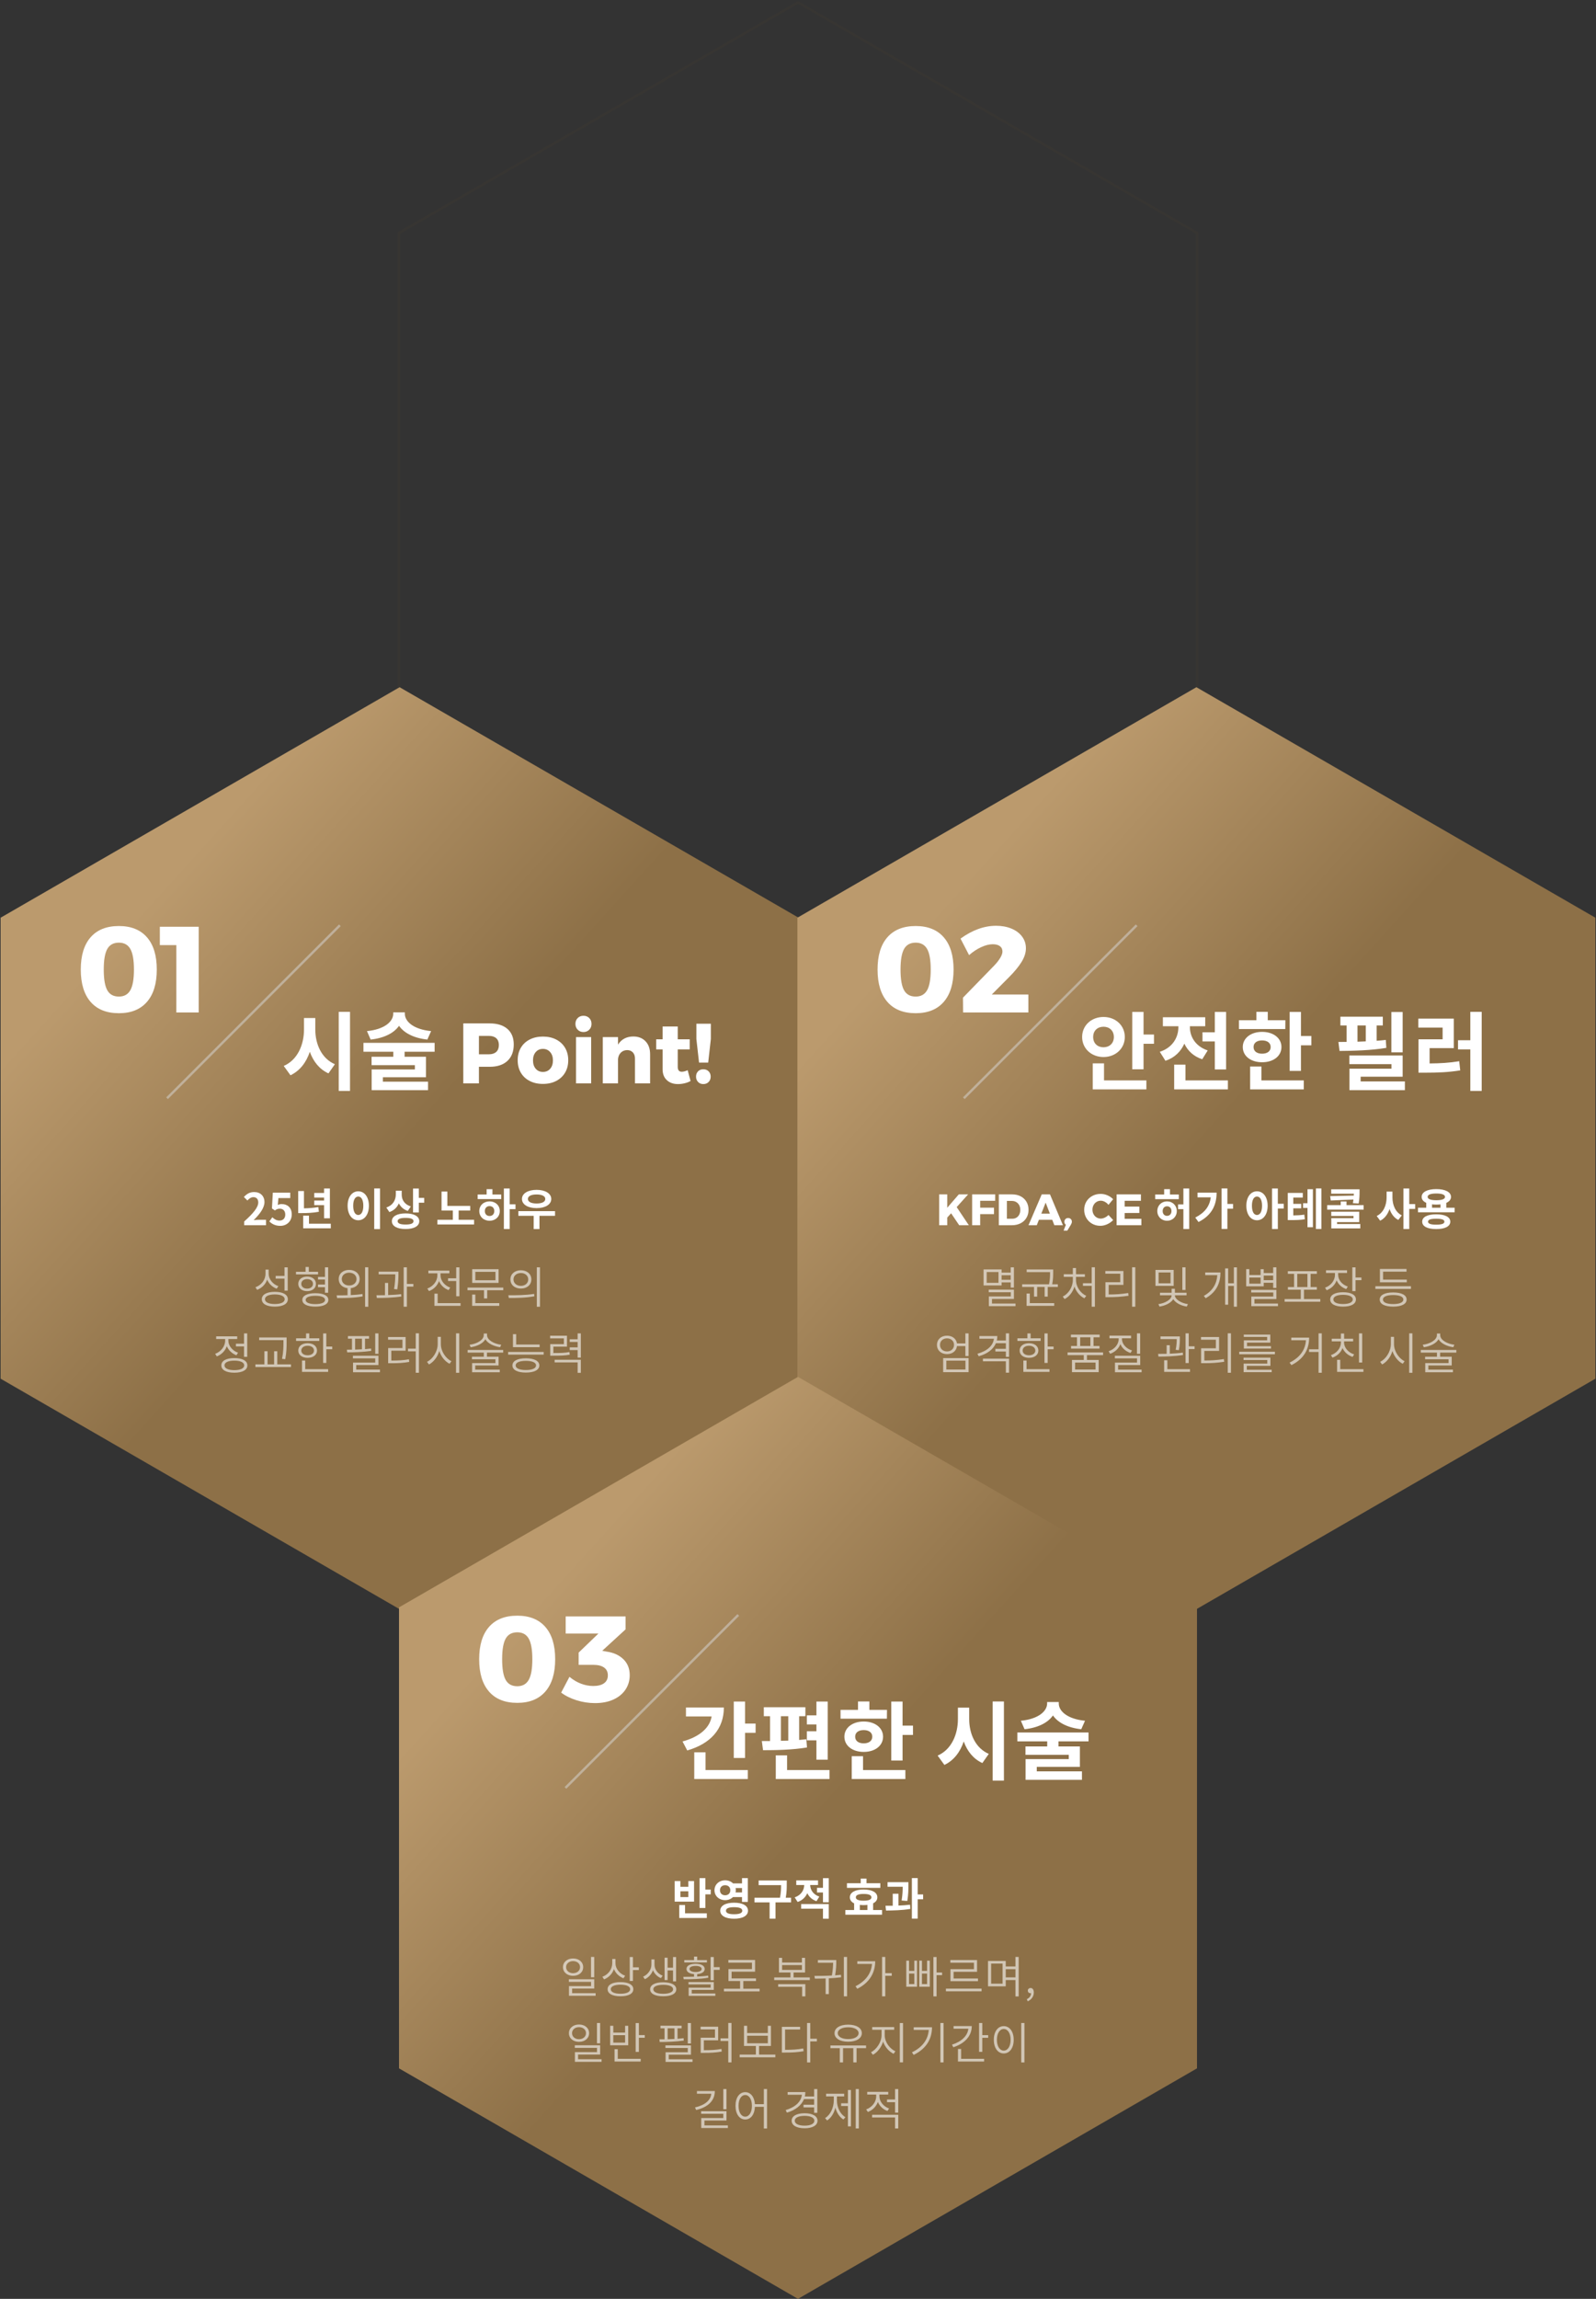 <?xml version="1.0" encoding="UTF-8"?>
<svg width="653px" height="940px" viewBox="0 0 653 940" version="1.1" xmlns="http://www.w3.org/2000/svg" xmlns:xlink="http://www.w3.org/1999/xlink">
    <rect x="0" y="0" width="653" height="940" fill="#333333" stroke="none"/>
    <!-- Generator: Sketch 52.5 (67469) - http://www.bohemiancoding.com/sketch -->
    <title>Group 7</title>
    <desc>Created with Sketch.</desc>
    <defs>
        <linearGradient x1="50%" y1="50%" x2="21.829%" y2="20.589%" id="linearGradient-1">
            <stop stop-color="#8D7047" offset="0%"></stop>
            <stop stop-color="#BB9A6D" offset="100%"></stop>
        </linearGradient>
    </defs>
    <g id="Page-1" stroke="none" stroke-width="1" fill="none" fill-rule="evenodd">
        <g id="쌍커풀_비절개" transform="translate(-900, -3397)">
            <g id="Group-7" transform="translate(875, 3398)">
                <polygon id="Polygon-2-Copy-9" stroke="#604B2E" opacity="0.1" points="351.5 0 514.746 94.25 514.746 282.75 351.5 377 188.254 282.75 188.254 94.25"></polygon>
                <g id="1" transform="translate(0, 280)">
                    <polygon id="Polygon-2-Copy-3" fill="url(#linearGradient-1)" points="188.5 0 351.746 94.25 351.746 282.75 188.5 377 25.254 282.75 25.254 94.25"></polygon>
                    <path d="M124.906,220 L124.906,218.47 C128.524,215.23 130.666,212.728 130.666,210.676 C130.666,209.326 129.928,208.516 128.668,208.516 C127.696,208.516 126.886,209.146 126.22,209.884 L124.78,208.444 C126.004,207.148 127.192,206.428 129.01,206.428 C131.53,206.428 133.204,208.048 133.204,210.532 C133.204,212.944 131.206,215.536 128.776,217.912 C129.442,217.84 130.324,217.768 130.936,217.768 L133.834,217.768 L133.834,220 L124.906,220 Z M139.702,220.252 C137.596,220.252 136.192,219.424 135.202,218.434 L136.426,216.742 C137.182,217.48 138.118,218.092 139.36,218.092 C140.746,218.092 141.718,217.21 141.718,215.644 C141.718,214.096 140.818,213.232 139.468,213.232 C138.676,213.232 138.244,213.43 137.47,213.934 L136.264,213.142 L136.624,206.68 L143.752,206.68 L143.752,208.894 L138.91,208.894 L138.658,211.72 C139.18,211.468 139.648,211.342 140.26,211.342 C142.492,211.342 144.364,212.674 144.364,215.572 C144.364,218.542 142.168,220.252 139.702,220.252 Z M157.594,217.156 L157.594,211.774 L153.58,211.774 L153.58,209.902 L157.594,209.902 L157.594,208.678 L153.58,208.678 L153.58,206.806 L157.594,206.806 L157.594,204.97 L159.97,204.97 L159.97,217.156 L157.594,217.156 Z M155.236,212.566 L155.47,214.492 C153.022,214.942 150.826,215.032 148.342,215.032 L147.01,215.032 L147.01,206.014 L149.368,206.014 L149.368,213.088 C151.366,213.052 153.202,212.926 155.236,212.566 Z M151.42,219.37 L160.348,219.37 L160.348,221.26 L149.044,221.26 L149.044,216.076 L151.42,216.076 L151.42,219.37 Z M178.114,204.952 L180.49,204.952 L180.49,221.584 L178.114,221.584 L178.114,204.952 Z M171.58,206.122 C174.082,206.122 175.936,208.39 175.936,212.026 C175.936,215.68 174.082,217.966 171.58,217.966 C169.078,217.966 167.224,215.68 167.224,212.026 C167.224,208.39 169.078,206.122 171.58,206.122 Z M171.58,208.264 C170.356,208.264 169.51,209.578 169.51,212.026 C169.51,214.492 170.356,215.806 171.58,215.806 C172.804,215.806 173.65,214.492 173.65,212.026 C173.65,209.578 172.804,208.264 171.58,208.264 Z M193.09,212.314 L191.848,214.15 C190.102,213.574 188.896,212.458 188.194,211.054 C187.474,212.692 186.196,213.97 184.306,214.618 L183.064,212.746 C185.836,211.828 186.952,209.614 186.952,207.364 L186.952,205.87 L189.364,205.87 L189.364,207.562 C189.364,209.56 190.48,211.504 193.09,212.314 Z M190.948,219.712 C193.054,219.712 194.188,219.28 194.188,218.344 C194.188,217.426 193.054,216.994 190.948,216.994 C188.824,216.994 187.69,217.426 187.69,218.344 C187.69,219.28 188.824,219.712 190.948,219.712 Z M190.948,215.158 C194.386,215.158 196.546,216.346 196.546,218.344 C196.546,220.36 194.386,221.548 190.948,221.548 C187.492,221.548 185.332,220.36 185.332,218.344 C185.332,216.346 187.492,215.158 190.948,215.158 Z M196.366,208.822 L198.562,208.822 L198.562,210.784 L196.366,210.784 L196.366,214.78 L193.99,214.78 L193.99,204.988 L196.366,204.988 L196.366,208.822 Z M212.656,217.768 L218.974,217.768 L218.974,219.694 L203.962,219.694 L203.962,217.768 L210.28,217.768 L210.28,213.988 L205.654,213.988 L205.654,206.23 L208.03,206.23 L208.03,212.098 L217.39,212.098 L217.39,213.988 L212.656,213.988 L212.656,217.768 Z M225.31,216.22 C226.426,216.22 227.236,215.464 227.236,214.186 C227.236,212.944 226.426,212.17 225.31,212.17 C224.194,212.17 223.366,212.944 223.366,214.204 C223.366,215.464 224.194,216.22 225.31,216.22 Z M225.31,210.244 C227.704,210.244 229.486,211.882 229.486,214.186 C229.486,216.526 227.704,218.164 225.31,218.164 C222.898,218.164 221.098,216.526 221.098,214.186 C221.098,211.882 222.898,210.244 225.31,210.244 Z M226.48,205.258 L226.48,207.418 L230.08,207.418 L230.08,209.308 L220.432,209.308 L220.432,207.418 L224.104,207.418 L224.104,205.258 L226.48,205.258 Z M235.912,211.45 L235.912,213.412 L233.536,213.412 L233.536,221.548 L231.16,221.548 L231.16,204.97 L233.536,204.97 L233.536,211.45 L235.912,211.45 Z M244.552,207.418 C242.374,207.418 240.988,208.066 240.988,209.254 C240.988,210.46 242.374,211.108 244.552,211.108 C246.712,211.108 248.098,210.46 248.098,209.254 C248.098,208.066 246.712,207.418 244.552,207.418 Z M244.552,212.998 C241.006,212.998 238.558,211.54 238.558,209.254 C238.558,207.004 241.006,205.528 244.552,205.528 C248.08,205.528 250.546,207.004 250.546,209.254 C250.546,211.54 248.08,212.998 244.552,212.998 Z M252.094,214.24 L252.094,216.148 L245.722,216.148 L245.722,221.566 L243.346,221.566 L243.346,216.148 L237.082,216.148 L237.082,214.24 L252.094,214.24 Z" id="25년-이상-노하우" fill="#FFFFFF"></path>
                    <path d="M141.403,246.744 L141.403,241.812 L137.785,241.812 L137.785,240.714 L141.403,240.714 L141.403,237.222 L142.717,237.222 L142.717,246.744 L141.403,246.744 Z M138.901,244.926 L138.199,245.952 C136.435,245.286 135.013,243.954 134.311,242.226 C133.645,244.17 132.133,245.682 130.207,246.42 L129.505,245.358 C131.935,244.494 133.627,242.352 133.627,239.832 L133.627,238.14 L134.923,238.14 L134.923,239.796 C134.923,242.082 136.597,244.098 138.901,244.926 Z M137.425,252.216 C139.927,252.216 141.475,251.496 141.475,250.254 C141.475,249.03 139.927,248.292 137.425,248.292 C134.959,248.292 133.411,249.03 133.411,250.254 C133.411,251.496 134.959,252.216 137.425,252.216 Z M137.425,247.23 C140.755,247.23 142.771,248.346 142.771,250.254 C142.771,252.162 140.755,253.278 137.425,253.278 C134.131,253.278 132.115,252.162 132.115,250.254 C132.115,248.346 134.131,247.23 137.425,247.23 Z M155.119,241.128 L157.963,241.128 L157.963,237.204 L159.277,237.204 L159.277,247.608 L157.963,247.608 L157.963,245.34 L155.101,245.34 L155.101,244.242 L157.963,244.242 L157.963,242.208 L155.119,242.208 L155.119,241.128 Z M155.137,239.04 L155.137,240.12 L146.101,240.12 L146.101,239.04 L150.025,239.04 L150.025,237.06 L151.339,237.06 L151.339,239.04 L155.137,239.04 Z M148.279,243.972 C148.279,245.124 149.233,245.916 150.655,245.916 C152.077,245.916 153.049,245.124 153.049,243.972 C153.049,242.802 152.077,242.028 150.655,242.028 C149.233,242.028 148.279,242.802 148.279,243.972 Z M154.273,243.972 C154.273,245.772 152.815,246.942 150.655,246.942 C148.513,246.942 147.037,245.754 147.037,243.972 C147.037,242.19 148.513,240.984 150.655,240.984 C152.815,240.984 154.273,242.19 154.273,243.972 Z M154.021,252.252 C156.487,252.252 157.999,251.622 157.999,250.542 C157.999,249.462 156.487,248.85 154.021,248.85 C151.573,248.85 150.061,249.462 150.061,250.542 C150.061,251.622 151.573,252.252 154.021,252.252 Z M154.021,247.788 C157.351,247.788 159.349,248.796 159.349,250.542 C159.349,252.27 157.351,253.278 154.021,253.278 C150.691,253.278 148.693,252.27 148.693,250.542 C148.693,248.796 150.691,247.788 154.021,247.788 Z M164.839,242.01 C164.839,243.54 166.117,244.638 167.845,244.638 C169.609,244.638 170.869,243.54 170.869,242.01 C170.869,240.48 169.609,239.4 167.845,239.4 C166.117,239.4 164.839,240.48 164.839,242.01 Z M168.511,245.736 L168.511,248.562 C170.131,248.49 171.751,248.364 173.281,248.112 L173.389,249.084 C169.753,249.768 165.829,249.786 162.931,249.786 L162.733,248.67 C164.047,248.67 165.577,248.67 167.197,248.616 L167.197,245.736 C165.037,245.484 163.579,244.026 163.579,242.01 C163.579,239.778 165.361,238.266 167.845,238.266 C170.365,238.266 172.147,239.778 172.147,242.01 C172.147,244.026 170.671,245.484 168.511,245.736 Z M174.379,237.186 L175.675,237.186 L175.675,253.332 L174.379,253.332 L174.379,237.186 Z M187.555,246.222 L186.241,246.096 C186.691,243.342 186.727,241.344 186.727,240.084 L179.923,240.084 L179.923,238.986 L188.023,238.986 L188.023,239.796 C188.023,241.038 188.023,243.18 187.555,246.222 Z M183.811,243.594 L183.811,248.544 C185.611,248.49 187.447,248.382 189.121,248.166 L189.211,249.138 C185.863,249.66 182.047,249.732 179.185,249.75 L179.023,248.634 C180.085,248.634 181.273,248.616 182.515,248.598 L182.515,243.594 L183.811,243.594 Z M194.125,243.99 L194.125,245.106 L191.479,245.106 L191.479,253.314 L190.165,253.314 L190.165,237.204 L191.479,237.204 L191.479,243.99 L194.125,243.99 Z M208.309,241.704 L211.657,241.704 L211.657,237.222 L212.971,237.222 L212.971,249.048 L211.657,249.048 L211.657,242.802 L208.309,242.802 L208.309,241.704 Z M209.209,245.502 L208.543,246.528 C206.743,245.88 205.321,244.512 204.619,242.838 C203.935,244.728 202.423,246.222 200.533,246.924 L199.831,245.88 C202.189,245.034 203.935,242.892 203.935,240.57 L203.935,239.652 L200.263,239.652 L200.263,238.554 L208.867,238.554 L208.867,239.652 L205.249,239.652 L205.249,240.552 C205.249,242.658 206.923,244.692 209.209,245.502 Z M204.061,251.856 L213.439,251.856 L213.439,252.954 L202.747,252.954 L202.747,247.986 L204.061,247.986 L204.061,251.856 Z M227.713,242.496 L227.713,239.058 L219.487,239.058 L219.487,242.496 L227.713,242.496 Z M228.991,237.978 L228.991,243.576 L218.191,243.576 L218.191,237.978 L228.991,237.978 Z M219.487,248.346 L219.487,251.856 L229.279,251.856 L229.279,252.954 L218.173,252.954 L218.173,248.346 L219.487,248.346 Z M216.283,245.484 L230.917,245.484 L230.917,246.564 L224.347,246.564 L224.347,249.93 L223.033,249.93 L223.033,246.564 L216.283,246.564 L216.283,245.484 Z M238.117,238.41 C240.619,238.41 242.401,239.922 242.401,242.154 C242.401,244.386 240.619,245.898 238.117,245.898 C235.615,245.898 233.833,244.386 233.833,242.154 C233.833,239.922 235.615,238.41 238.117,238.41 Z M238.117,239.544 C236.371,239.544 235.093,240.624 235.093,242.154 C235.093,243.684 236.371,244.782 238.117,244.782 C239.863,244.782 241.123,243.684 241.123,242.154 C241.123,240.624 239.863,239.544 238.117,239.544 Z M244.633,237.204 L245.929,237.204 L245.929,253.332 L244.633,253.332 L244.633,237.204 Z M233.185,249.75 L232.987,248.634 C235.939,248.634 240.025,248.634 243.535,248.076 L243.643,249.048 C240.025,249.732 236.083,249.75 233.185,249.75 Z M121.531,268.434 L124.843,268.434 L124.843,264.222 L126.157,264.222 L126.157,273.798 L124.843,273.798 L124.843,269.532 L121.531,269.532 L121.531,268.434 Z M122.395,272.124 L121.729,273.168 C119.929,272.502 118.507,271.134 117.805,269.46 C117.139,271.386 115.609,272.898 113.719,273.636 L113.035,272.574 C115.375,271.71 117.121,269.55 117.121,267.192 L117.121,266.526 L113.449,266.526 L113.449,265.428 L122.053,265.428 L122.053,266.526 L118.435,266.526 L118.435,267.192 C118.435,269.298 120.109,271.314 122.395,272.124 Z M120.865,279.252 C123.367,279.252 124.915,278.532 124.915,277.308 C124.915,276.084 123.367,275.364 120.865,275.364 C118.399,275.364 116.851,276.084 116.851,277.308 C116.851,278.532 118.399,279.252 120.865,279.252 Z M120.865,274.32 C124.195,274.32 126.211,275.418 126.211,277.308 C126.211,279.198 124.195,280.296 120.865,280.296 C117.571,280.296 115.555,279.198 115.555,277.308 C115.555,275.418 117.571,274.32 120.865,274.32 Z M140.971,267.678 L140.971,266.976 L131.035,266.976 L131.035,265.878 L142.267,265.878 L142.267,267.678 C142.267,269.766 142.267,271.836 141.709,274.77 L140.395,274.626 C140.971,271.8 140.971,269.712 140.971,267.678 Z M138.451,276.894 L144.049,276.894 L144.049,277.992 L129.505,277.992 L129.505,276.894 L133.177,276.894 L133.177,271.53 L134.473,271.53 L134.473,276.894 L137.155,276.894 L137.155,271.53 L138.451,271.53 L138.451,276.894 Z M155.641,266.238 L155.641,267.318 L146.137,267.318 L146.137,266.238 L150.223,266.238 L150.223,264.24 L151.537,264.24 L151.537,266.238 L155.641,266.238 Z M148.279,271.242 C148.279,272.394 149.323,273.168 150.871,273.168 C152.401,273.168 153.463,272.394 153.463,271.242 C153.463,270.072 152.401,269.28 150.871,269.28 C149.323,269.28 148.279,270.072 148.279,271.242 Z M154.705,271.242 C154.705,273.024 153.157,274.212 150.871,274.212 C148.585,274.212 147.037,273.024 147.037,271.242 C147.037,269.424 148.585,268.236 150.871,268.236 C153.157,268.236 154.705,269.424 154.705,271.242 Z M149.881,275.328 L149.881,278.856 L159.259,278.856 L159.259,279.954 L148.567,279.954 L148.567,275.328 L149.881,275.328 Z M158.521,269.604 L160.933,269.604 L160.933,270.702 L158.521,270.702 L158.521,276.3 L157.207,276.3 L157.207,264.24 L158.521,264.24 L158.521,269.604 Z M179.833,264.222 L179.833,272.574 L178.519,272.574 L178.519,264.222 L179.833,264.222 Z M170.293,266.382 L170.293,270.846 C171.211,270.81 172.147,270.774 173.083,270.72 L173.083,266.382 L170.293,266.382 Z M176.827,270.414 L176.881,271.386 C173.695,271.854 169.897,271.98 167.053,271.98 L166.927,270.882 C167.575,270.882 168.295,270.882 169.015,270.864 L169.015,266.382 L167.359,266.382 L167.359,265.32 L175.999,265.32 L175.999,266.382 L174.343,266.382 L174.343,270.666 C175.189,270.594 176.017,270.522 176.827,270.414 Z M170.743,279.036 L180.463,279.036 L180.463,280.116 L169.447,280.116 L169.447,276.174 L178.519,276.174 L178.519,274.428 L169.393,274.428 L169.393,273.366 L179.833,273.366 L179.833,277.164 L170.743,277.164 L170.743,279.036 Z M185.107,271.296 L185.107,275.328 C187.951,275.328 189.931,275.238 192.307,274.806 L192.433,275.886 C189.985,276.318 187.969,276.426 185.017,276.426 L183.811,276.426 L183.811,270.216 L189.661,270.216 L189.661,266.814 L183.775,266.814 L183.775,265.716 L190.957,265.716 L190.957,271.296 L185.107,271.296 Z M195.097,264.186 L196.411,264.186 L196.411,280.314 L195.097,280.314 L195.097,271.566 L191.929,271.566 L191.929,270.468 L195.097,270.468 L195.097,264.186 Z M205.375,265.644 L205.375,268.632 C205.375,271.566 207.409,274.518 209.713,275.598 L208.939,276.642 C207.121,275.742 205.501,273.78 204.727,271.44 C204.007,273.906 202.369,275.958 200.515,276.93 L199.705,275.85 C202.027,274.752 204.079,271.674 204.079,268.632 L204.079,265.644 L205.375,265.644 Z M211.585,264.204 L212.899,264.204 L212.899,280.332 L211.585,280.332 L211.585,264.204 Z M230.071,268.866 L229.621,269.874 C227.137,269.532 224.599,268.398 223.591,266.616 C222.601,268.398 220.081,269.532 217.579,269.874 L217.129,268.866 C219.919,268.542 222.925,266.994 222.925,264.942 L222.925,264.276 L224.275,264.276 L224.275,264.942 C224.275,266.994 227.281,268.542 230.071,268.866 Z M230.881,272.088 L224.239,272.088 L224.239,273.762 L228.991,273.762 L228.991,277.344 L219.433,277.344 L219.433,279.054 L229.477,279.054 L229.477,280.116 L218.155,280.116 L218.155,276.372 L227.695,276.372 L227.695,274.806 L218.101,274.806 L218.101,273.762 L222.943,273.762 L222.943,272.088 L216.337,272.088 L216.337,271.008 L230.881,271.008 L230.881,272.088 Z M245.785,268.776 L245.785,269.856 L234.877,269.856 L234.877,264.546 L236.191,264.546 L236.191,268.776 L245.785,268.776 Z M240.151,279.198 C242.743,279.198 244.327,278.514 244.327,277.326 C244.327,276.138 242.761,275.454 240.151,275.454 C237.559,275.454 235.975,276.138 235.975,277.326 C235.975,278.514 237.559,279.198 240.151,279.198 Z M240.151,274.41 C243.589,274.41 245.659,275.472 245.659,277.326 C245.659,279.18 243.589,280.242 240.151,280.242 C236.713,280.242 234.661,279.18 234.661,277.326 C234.661,275.472 236.713,274.41 240.151,274.41 Z M232.897,271.818 L247.441,271.818 L247.441,272.898 L232.897,272.898 L232.897,271.818 Z M257.971,271.854 L258.115,272.934 C256.117,273.294 254.515,273.348 251.257,273.348 L250.123,273.348 L250.123,268.614 L255.703,268.614 L255.703,266.274 L250.087,266.274 L250.087,265.176 L256.981,265.176 L256.981,269.64 L251.419,269.64 L251.419,272.25 C254.515,272.25 256.081,272.196 257.971,271.854 Z M251.923,276.084 L251.923,275.004 L262.651,275.004 L262.651,280.35 L261.337,280.35 L261.337,276.084 L251.923,276.084 Z M261.337,264.222 L262.651,264.222 L262.651,274.122 L261.337,274.122 L261.337,271.044 L258.097,271.044 L258.097,269.946 L261.337,269.946 L261.337,267.732 L258.097,267.732 L258.097,266.634 L261.337,266.634 L261.337,264.222 Z" id="성형외과-전문의-정교한-필러시술능력" fill="#FFFFFF" opacity="0.6"></path>
                    <path d="M154,135.26 L154,139.95 C154,145.935 156.555,151.815 162.015,154.16 L159.39,157.905 C155.68,156.225 153.195,153.04 151.76,149.085 C150.325,153.39 147.7,156.855 143.85,158.675 L141.085,154.86 C146.72,152.445 149.38,146.215 149.38,139.95 L149.38,135.26 L154,135.26 Z M163.59,132.74 L168.21,132.74 L168.21,165.08 L163.59,165.08 L163.59,132.74 Z M201.39,140.615 L199.85,144.08 C194.285,143.485 190.295,141.385 188.265,138.445 C186.235,141.385 182.21,143.485 176.645,144.08 L175.14,140.615 C182.385,139.915 185.885,136.66 185.885,133.545 L185.885,132.95 L190.645,132.95 L190.645,133.545 C190.645,136.66 194.145,139.915 201.39,140.615 Z M202.825,149.05 L190.54,149.05 L190.54,151.115 L199.29,151.115 L199.29,159.48 L181.65,159.48 L181.65,161.3 L200.13,161.3 L200.13,164.765 L177.065,164.765 L177.065,156.295 L194.74,156.295 L194.74,154.545 L177.03,154.545 L177.03,151.115 L185.92,151.115 L185.92,149.05 L173.705,149.05 L173.705,145.41 L202.825,145.41 L202.825,149.05 Z M225.33,137.465 C228.457,137.465 230.883,138.217 232.61,139.722 C234.337,141.228 235.2,143.345 235.2,146.075 C235.2,148.968 234.337,151.214 232.61,152.812 C230.883,154.411 228.457,155.21 225.33,155.21 L220.955,155.21 L220.955,162 L214.55,162 L214.55,137.465 L225.33,137.465 Z M225.015,150.1 C226.322,150.1 227.331,149.773 228.042,149.12 C228.754,148.467 229.11,147.522 229.11,146.285 C229.11,145.095 228.754,144.179 228.042,143.537 C227.331,142.896 226.322,142.575 225.015,142.575 L220.955,142.575 L220.955,150.1 L225.015,150.1 Z M247.135,142.855 C249.188,142.855 250.997,143.257 252.56,144.062 C254.123,144.868 255.337,145.999 256.2,147.458 C257.063,148.916 257.495,150.602 257.495,152.515 C257.495,154.452 257.063,156.149 256.2,157.607 C255.337,159.066 254.123,160.197 252.56,161.002 C250.997,161.808 249.188,162.21 247.135,162.21 C245.082,162.21 243.273,161.808 241.71,161.002 C240.147,160.197 238.939,159.066 238.088,157.607 C237.236,156.149 236.81,154.452 236.81,152.515 C236.81,150.602 237.236,148.916 238.088,147.458 C238.939,145.999 240.147,144.868 241.71,144.062 C243.273,143.257 245.082,142.855 247.135,142.855 Z M247.135,147.895 C245.922,147.895 244.942,148.327 244.195,149.19 C243.448,150.053 243.075,151.185 243.075,152.585 C243.075,154.008 243.448,155.152 244.195,156.015 C244.942,156.878 245.922,157.31 247.135,157.31 C248.372,157.31 249.363,156.878 250.11,156.015 C250.857,155.152 251.23,154.008 251.23,152.585 C251.23,151.185 250.851,150.053 250.093,149.19 C249.334,148.327 248.348,147.895 247.135,147.895 Z M260.68,143.065 L266.875,143.065 L266.875,162 L260.68,162 L260.68,143.065 Z M263.725,134.35 C264.682,134.35 265.469,134.659 266.087,135.278 C266.706,135.896 267.015,136.695 267.015,137.675 C267.015,138.632 266.706,139.425 266.087,140.055 C265.469,140.685 264.682,141 263.725,141 C262.768,141 261.981,140.685 261.363,140.055 C260.744,139.425 260.435,138.632 260.435,137.675 C260.435,136.695 260.744,135.896 261.363,135.278 C261.981,134.659 262.768,134.35 263.725,134.35 Z M284.13,142.82 C286.207,142.82 287.869,143.473 289.118,144.78 C290.366,146.087 290.99,147.848 290.99,150.065 L290.99,162 L284.795,162 L284.795,151.85 C284.795,150.777 284.503,149.931 283.92,149.312 C283.337,148.694 282.555,148.385 281.575,148.385 C280.548,148.408 279.703,148.747 279.038,149.4 C278.372,150.053 277.982,150.917 277.865,151.99 L277.865,162 L271.635,162 L271.635,143.065 L277.865,143.065 L277.865,146.145 C278.542,145.048 279.411,144.22 280.473,143.66 C281.534,143.1 282.753,142.82 284.13,142.82 Z M307.545,161.02 C306.845,161.417 306.04,161.726 305.13,161.947 C304.22,162.169 303.298,162.28 302.365,162.28 C300.498,162.28 298.988,161.743 297.832,160.67 C296.677,159.597 296.1,158.115 296.1,156.225 L296.1,148.105 L293.475,148.105 L293.475,143.975 L296.1,143.975 L296.1,138.725 L302.295,138.725 L302.295,143.975 L307.195,143.975 L307.195,148.105 L302.295,148.105 L302.295,155.245 C302.295,156.575 302.843,157.24 303.94,157.24 C304.617,157.24 305.422,157.03 306.355,156.61 L307.545,161.02 Z M309.925,137.605 L315.84,137.605 L315.84,143.87 L314.755,153.495 L311.01,153.495 L309.925,143.87 L309.925,137.605 Z M312.76,156.225 C313.647,156.225 314.37,156.505 314.93,157.065 C315.49,157.625 315.77,158.348 315.77,159.235 C315.77,160.122 315.49,160.851 314.93,161.423 C314.37,161.994 313.647,162.28 312.76,162.28 C311.897,162.28 311.185,161.994 310.625,161.423 C310.065,160.851 309.785,160.122 309.785,159.235 C309.785,158.348 310.059,157.625 310.608,157.065 C311.156,156.505 311.873,156.225 312.76,156.225 Z" id="시술-Point!" fill="#FFFFFF"></path>
                    <g id="Group-6" transform="translate(56, 66)">
                        <path d="M17.65,31.65 C22.617,31.65 26.442,33.183 29.125,36.25 C31.808,39.317 33.15,43.717 33.15,49.45 C33.15,55.183 31.808,59.592 29.125,62.675 C26.442,65.758 22.617,67.3 17.65,67.3 C12.617,67.3 8.758,65.758 6.075,62.675 C3.392,59.592 2.05,55.183 2.05,49.45 C2.05,43.717 3.392,39.317 6.075,36.25 C8.758,33.183 12.617,31.65 17.65,31.65 Z M17.65,38.45 C15.45,38.45 13.867,39.308 12.9,41.025 C11.933,42.742 11.45,45.55 11.45,49.45 C11.45,53.383 11.933,56.208 12.9,57.925 C13.867,59.642 15.45,60.5 17.65,60.5 C19.783,60.5 21.342,59.633 22.325,57.9 C23.308,56.167 23.8,53.35 23.8,49.45 C23.8,45.55 23.308,42.742 22.325,41.025 C21.342,39.308 19.783,38.45 17.65,38.45 Z M34.4,31.95 L50.3,31.95 L50.3,67 L41.15,67 L41.15,39.45 L34.4,39.45 L34.4,31.95 Z" id="01" fill="#FFFFFF"></path>
                        <rect id="Rectangle-2" fill="#D8D8D8" opacity="0.5" transform="translate(72.709, 66.709) rotate(45) translate(-72.709, -66.709) " x="72.209" y="16.709" width="1" height="100"></rect>
                    </g>
                </g>
                <g id="2" transform="translate(326, 280)">
                    <polygon id="Polygon-2-Copy-4" fill="url(#linearGradient-1)" points="188.5 0 351.746 94.25 351.746 282.75 188.5 377 25.254 282.75 25.254 94.25"></polygon>
                    <path d="M95.395,220 L91.453,220 L88.141,215.104 L86.557,216.868 L86.557,220 L83.263,220 L83.263,207.382 L86.557,207.382 L86.557,212.854 L91.291,207.382 L95.107,207.382 L90.427,212.584 L95.395,220 Z M96.745,207.382 L106.177,207.382 L106.159,210.01 L100.039,210.01 L100.039,212.818 L105.691,212.818 L105.691,215.446 L100.039,215.446 L100.039,220 L96.745,220 L96.745,207.382 Z M113.107,207.382 C114.427,207.382 115.594,207.646 116.608,208.174 C117.622,208.702 118.411,209.443 118.975,210.397 C119.539,211.351 119.821,212.446 119.821,213.682 C119.821,214.918 119.536,216.016 118.966,216.976 C118.396,217.936 117.592,218.68 116.554,219.208 C115.516,219.736 114.325,220 112.981,220 L107.671,220 L107.671,207.382 L113.107,207.382 Z M113.197,217.336 C113.833,217.336 114.397,217.186 114.889,216.886 C115.381,216.586 115.765,216.16 116.041,215.608 C116.317,215.056 116.455,214.426 116.455,213.718 C116.455,212.998 116.308,212.362 116.014,211.81 C115.72,211.258 115.315,210.829 114.799,210.523 C114.283,210.217 113.695,210.064 113.035,210.064 L110.965,210.064 L110.965,217.336 L113.197,217.336 Z M130.387,220 L129.523,217.768 L124.069,217.768 L123.187,220 L119.803,220 L125.221,207.382 L128.605,207.382 L133.897,220 L130.387,220 Z M125.059,215.248 L128.551,215.248 L126.823,210.748 L125.059,215.248 Z M136.021,217.048 C136.453,217.048 136.816,217.183 137.11,217.453 C137.404,217.723 137.551,218.098 137.551,218.578 C137.551,218.938 137.413,219.346 137.137,219.802 L135.697,222.196 L134.167,222.196 L135.103,219.802 C134.695,219.514 134.491,219.106 134.491,218.578 C134.491,218.134 134.635,217.768 134.923,217.48 C135.211,217.192 135.577,217.048 136.021,217.048 Z M152.527,211.666 C152.119,211.15 151.633,210.739 151.069,210.433 C150.505,210.127 149.947,209.974 149.395,209.974 C148.759,209.974 148.18,210.133 147.658,210.451 C147.136,210.769 146.725,211.207 146.425,211.765 C146.125,212.323 145.975,212.944 145.975,213.628 C145.975,214.312 146.125,214.933 146.425,215.491 C146.725,216.049 147.136,216.487 147.658,216.805 C148.18,217.123 148.759,217.282 149.395,217.282 C149.911,217.282 150.451,217.15 151.015,216.886 C151.579,216.622 152.083,216.262 152.527,215.806 L154.453,217.876 C153.769,218.596 152.956,219.169 152.014,219.595 C151.072,220.021 150.139,220.234 149.215,220.234 C147.967,220.234 146.839,219.946 145.831,219.37 C144.823,218.794 144.031,218.008 143.455,217.012 C142.879,216.016 142.591,214.9 142.591,213.664 C142.591,212.44 142.885,211.336 143.473,210.352 C144.061,209.368 144.868,208.594 145.894,208.03 C146.92,207.466 148.069,207.184 149.341,207.184 C150.277,207.184 151.201,207.379 152.113,207.769 C153.025,208.159 153.799,208.69 154.435,209.362 L152.527,211.666 Z M155.857,207.382 L165.811,207.382 L165.811,210.01 L159.151,210.01 L159.151,212.368 L165.163,212.368 L165.163,214.978 L159.151,214.996 L159.151,217.372 L165.991,217.372 L165.991,220 L155.857,220 L155.857,207.382 Z M181.309,207.418 L181.309,209.344 L171.643,209.344 L171.643,207.418 L175.315,207.418 L175.315,205.258 L177.691,205.258 L177.691,207.418 L181.309,207.418 Z M176.485,216.166 C177.511,216.166 178.303,215.428 178.303,214.204 C178.303,212.98 177.511,212.242 176.485,212.242 C175.477,212.242 174.703,212.98 174.703,214.204 C174.703,215.428 175.477,216.166 176.485,216.166 Z M176.485,210.244 C178.771,210.244 180.481,211.918 180.481,214.204 C180.481,216.49 178.771,218.164 176.485,218.164 C174.217,218.164 172.507,216.49 172.507,214.204 C172.507,211.918 174.217,210.244 176.485,210.244 Z M183.181,204.97 L185.557,204.97 L185.557,221.548 L183.181,221.548 L183.181,213.412 L181.003,213.412 L181.003,211.486 L183.181,211.486 L183.181,204.97 Z M188.959,206.662 L196.771,206.662 C196.771,211.63 194.881,215.896 189.373,218.686 L188.041,216.868 C191.893,214.888 193.945,212.26 194.377,208.588 L188.959,208.588 L188.959,206.662 Z M203.503,211.288 L203.503,213.25 L201.181,213.25 L201.181,221.512 L198.805,221.512 L198.805,204.952 L201.181,204.952 L201.181,211.288 L203.503,211.288 Z M213.295,215.806 C214.519,215.806 215.365,214.492 215.365,212.026 C215.365,209.578 214.519,208.264 213.295,208.264 C212.053,208.264 211.225,209.578 211.225,212.026 C211.225,214.492 212.053,215.806 213.295,215.806 Z M213.295,206.122 C215.797,206.122 217.651,208.39 217.651,212.026 C217.651,215.68 215.797,217.966 213.295,217.966 C210.775,217.966 208.939,215.68 208.939,212.026 C208.939,208.39 210.775,206.122 213.295,206.122 Z M224.239,211.216 L224.239,213.178 L221.827,213.178 L221.827,221.548 L219.451,221.548 L219.451,204.97 L221.827,204.97 L221.827,211.216 L224.239,211.216 Z M228.145,213.088 L228.145,215.986 C229.873,215.968 231.169,215.896 232.663,215.662 L232.861,217.552 C230.989,217.858 229.405,217.894 227.029,217.894 L225.895,217.894 L225.895,206.788 L232.033,206.788 L232.033,208.678 L228.145,208.678 L228.145,211.252 L231.403,211.252 L231.403,213.088 L228.145,213.088 Z M233.959,211 L233.959,205.276 L236.173,205.276 L236.173,220.81 L233.959,220.81 L233.959,212.926 L232.159,212.926 L232.159,211 L233.959,211 Z M237.397,204.952 L239.647,204.952 L239.647,221.53 L237.397,221.53 L237.397,204.952 Z M243.229,208.084 L252.895,207.868 C252.895,207.598 252.913,207.328 252.913,207.094 L243.661,207.094 L243.661,205.294 L255.253,205.294 L255.253,206.356 C255.253,207.508 255.253,209.056 254.893,211.108 L252.535,210.982 C252.643,210.46 252.715,209.956 252.769,209.488 L243.481,209.884 L243.229,208.084 Z M246.055,218.722 L246.055,219.514 L255.559,219.514 L255.559,221.296 L243.697,221.296 L243.697,217.102 L252.787,217.102 L252.787,216.202 L243.679,216.202 L243.679,214.456 L255.127,214.456 L255.127,218.722 L246.055,218.722 Z M249.925,211.774 L256.927,211.774 L256.927,213.61 L242.005,213.61 L242.005,211.774 L247.549,211.774 L247.549,210.28 L249.925,210.28 L249.925,211.774 Z M268.717,206.248 L268.717,208.66 C268.717,211.648 269.887,214.654 272.551,215.968 L271.111,217.84 C269.383,216.958 268.213,215.356 267.529,213.376 C266.809,215.482 265.567,217.228 263.695,218.146 L262.273,216.22 C265.063,214.906 266.323,211.738 266.323,208.66 L266.323,206.248 L268.717,206.248 Z M278.005,211.342 L278.005,213.322 L275.593,213.322 L275.593,221.548 L273.217,221.548 L273.217,204.97 L275.593,204.97 L275.593,211.342 L278.005,211.342 Z M286.627,219.766 C288.841,219.766 289.975,219.388 289.975,218.542 C289.975,217.696 288.841,217.336 286.627,217.336 C284.413,217.336 283.279,217.696 283.279,218.542 C283.279,219.388 284.413,219.766 286.627,219.766 Z M286.627,215.536 C290.209,215.536 292.387,216.616 292.387,218.542 C292.387,220.468 290.209,221.566 286.627,221.566 C283.045,221.566 280.885,220.468 280.885,218.542 C280.885,216.616 283.045,215.536 286.627,215.536 Z M284.917,211.45 L284.917,212.836 L288.373,212.836 L288.373,211.468 C287.851,211.522 287.275,211.558 286.663,211.558 C286.033,211.558 285.457,211.522 284.917,211.45 Z M286.663,207.022 C284.413,207.022 283.117,207.472 283.117,208.408 C283.117,209.308 284.413,209.776 286.663,209.776 C288.931,209.776 290.227,209.308 290.227,208.408 C290.227,207.472 288.931,207.022 286.663,207.022 Z M290.749,212.836 L294.151,212.836 L294.151,214.708 L279.175,214.708 L279.175,212.836 L282.541,212.836 L282.541,210.838 C281.353,210.298 280.669,209.47 280.669,208.408 C280.669,206.428 283.009,205.222 286.663,205.222 C290.335,205.222 292.675,206.428 292.675,208.408 C292.675,209.488 291.973,210.316 290.749,210.856 L290.749,212.836 Z" id="KFDA,-CE-허가-아테콜-사용" fill="#FFFFFF"></path>
                    <path d="M107.527,243.558 L107.527,239.13 L102.703,239.13 L102.703,243.558 L107.527,243.558 Z M112.531,240.444 L108.805,240.444 L108.805,242.298 L112.531,242.298 L112.531,240.444 Z M108.805,243.36 L108.805,244.62 L101.425,244.62 L101.425,238.068 L108.805,238.068 L108.805,239.382 L112.531,239.382 L112.531,237.204 L113.845,237.204 L113.845,245.484 L112.531,245.484 L112.531,243.36 L108.805,243.36 Z M104.863,252.018 L114.493,252.018 L114.493,253.08 L103.585,253.08 L103.585,249.12 L112.567,249.12 L112.567,247.392 L103.531,247.392 L103.531,246.33 L113.845,246.33 L113.845,250.146 L104.863,250.146 L104.863,252.018 Z M120.343,247.932 L120.343,251.856 L130.333,251.856 L130.333,252.954 L119.029,252.954 L119.029,247.932 L120.343,247.932 Z M129.505,244.152 L131.827,244.152 L131.827,245.232 L127.687,245.232 L127.687,249.192 L126.409,249.192 L126.409,245.232 L123.349,245.232 L123.349,249.192 L122.071,249.192 L122.071,245.232 L117.211,245.232 L117.211,244.152 L128.209,244.152 C128.623,242.082 128.623,240.588 128.623,239.292 L128.623,239.166 L119.065,239.166 L119.065,238.086 L129.901,238.086 L129.901,239.292 C129.901,240.588 129.901,242.118 129.505,244.152 Z M139.243,241.11 L139.243,242.442 C139.243,245.178 141.097,247.788 143.437,248.868 L142.681,249.876 C140.863,249.012 139.333,247.23 138.613,245.07 C137.929,247.356 136.417,249.264 134.581,250.182 L133.825,249.174 C136.147,248.04 137.947,245.286 137.947,242.442 L137.947,241.11 L134.239,241.11 L134.239,240.03 L137.947,240.03 L137.947,237.492 L139.243,237.492 L139.243,240.03 L142.879,240.03 L142.879,241.11 L139.243,241.11 Z M145.669,237.186 L146.983,237.186 L146.983,253.314 L145.669,253.314 L145.669,244.8 L142.087,244.8 L142.087,243.702 L145.669,243.702 L145.669,237.186 Z M152.617,244.386 L152.617,248.31 C155.281,248.31 157.693,248.184 160.609,247.716 L160.735,248.832 C157.765,249.282 155.335,249.408 152.617,249.408 L151.285,249.408 L151.285,243.306 L157.333,243.306 L157.333,239.814 L151.249,239.814 L151.249,238.716 L158.647,238.716 L158.647,244.386 L152.617,244.386 Z M162.193,237.186 L163.507,237.186 L163.507,253.314 L162.193,253.314 L162.193,237.186 Z M184.063,237.204 L184.063,246.474 L182.749,246.474 L182.749,237.204 L184.063,237.204 Z M177.925,243.738 L177.925,239.328 L173.047,239.328 L173.047,243.738 L177.925,243.738 Z M179.203,238.266 L179.203,244.8 L171.751,244.8 L171.751,238.266 L179.203,238.266 Z M179.707,248.652 L179.707,248.688 C179.707,250.308 182.371,251.91 185.035,252.252 L184.567,253.26 C182.209,252.918 179.977,251.766 179.041,250.236 C178.087,251.784 175.783,252.918 173.407,253.26 L172.957,252.252 C175.621,251.928 178.357,250.362 178.357,248.688 L178.357,248.652 L173.605,248.652 L173.605,247.608 L178.375,247.608 L178.375,245.988 L179.707,245.988 L179.707,247.608 L184.477,247.608 L184.477,248.652 L179.707,248.652 Z M192.109,239.31 L198.355,239.31 C198.355,243.36 196.897,247.23 192.307,249.84 L191.533,248.886 C195.313,246.78 196.843,243.738 197.059,240.408 L192.109,240.408 L192.109,239.31 Z M203.827,237.222 L205.087,237.222 L205.087,253.314 L203.827,253.314 L203.827,244.836 L201.505,244.836 L201.505,252.486 L200.263,252.486 L200.263,237.654 L201.505,237.654 L201.505,243.738 L203.827,243.738 L203.827,237.222 Z M219.919,240.588 L216.049,240.588 L216.049,242.46 L219.919,242.46 L219.919,240.588 Z M214.771,243.882 L214.771,241.398 L210.163,241.398 L210.163,243.882 L214.771,243.882 Z M216.049,243.522 L216.049,244.962 L208.867,244.962 L208.867,237.96 L210.163,237.96 L210.163,240.354 L214.771,240.354 L214.771,237.978 L216.049,237.978 L216.049,239.544 L219.919,239.544 L219.919,237.204 L221.233,237.204 L221.233,245.628 L219.919,245.628 L219.919,243.522 L216.049,243.522 Z M212.251,252.018 L221.881,252.018 L221.881,253.08 L210.973,253.08 L210.973,249.156 L219.955,249.156 L219.955,247.5 L210.919,247.5 L210.919,246.438 L221.233,246.438 L221.233,250.182 L212.251,250.182 L212.251,252.018 Z M229.783,239.886 L229.783,245.268 L233.923,245.268 L233.923,239.886 L229.783,239.886 Z M232.519,250.182 L239.197,250.182 L239.197,251.28 L224.599,251.28 L224.599,250.182 L231.205,250.182 L231.205,246.366 L225.949,246.366 L225.949,245.268 L228.469,245.268 L228.469,239.886 L225.913,239.886 L225.913,238.788 L237.793,238.788 L237.793,239.886 L235.237,239.886 L235.237,245.268 L237.775,245.268 L237.775,246.366 L232.519,246.366 L232.519,250.182 Z M250.447,245.07 L249.817,246.114 C247.981,245.484 246.577,244.188 245.875,242.55 C245.209,244.422 243.715,245.88 241.789,246.582 L241.141,245.538 C243.499,244.692 245.191,242.64 245.191,240.3 L245.191,239.526 L241.537,239.526 L241.537,238.428 L250.141,238.428 L250.141,239.526 L246.505,239.526 L246.505,240.282 C246.505,242.406 248.125,244.314 250.447,245.07 Z M248.521,252.216 C250.951,252.216 252.481,251.532 252.481,250.326 C252.481,249.156 250.951,248.454 248.521,248.454 C246.055,248.454 244.543,249.156 244.543,250.326 C244.543,251.532 246.055,252.216 248.521,252.216 Z M248.521,247.392 C251.797,247.392 253.777,248.49 253.777,250.326 C253.777,252.198 251.797,253.278 248.521,253.278 C245.245,253.278 243.247,252.198 243.247,250.326 C243.247,248.49 245.245,247.392 248.521,247.392 Z M253.615,241.362 L256.027,241.362 L256.027,242.46 L253.615,242.46 L253.615,246.942 L252.301,246.942 L252.301,237.222 L253.615,237.222 L253.615,241.362 Z M274.585,242.244 L274.585,243.324 L263.587,243.324 L263.587,237.888 L274.477,237.888 L274.477,238.986 L264.883,238.986 L264.883,242.244 L274.585,242.244 Z M269.005,252.234 C271.597,252.234 273.181,251.568 273.181,250.38 C273.181,249.21 271.615,248.544 269.005,248.544 C266.413,248.544 264.829,249.21 264.829,250.38 C264.829,251.568 266.413,252.234 269.005,252.234 Z M269.005,247.482 C272.443,247.482 274.513,248.544 274.513,250.38 C274.513,252.234 272.443,253.278 269.005,253.278 C265.567,253.278 263.515,252.234 263.515,250.38 C263.515,248.544 265.567,247.482 269.005,247.482 Z M261.733,244.926 L276.295,244.926 L276.295,246.024 L261.733,246.024 L261.733,244.926 Z M86.188,275.382 L86.188,279 L94.018,279 L94.018,275.382 L86.188,275.382 Z M84.892,280.08 L84.892,274.32 L95.296,274.32 L95.296,280.08 L84.892,280.08 Z M86.458,271.602 C88.132,271.602 89.338,270.504 89.338,268.92 C89.338,267.354 88.132,266.256 86.458,266.256 C84.802,266.256 83.596,267.354 83.596,268.92 C83.596,270.504 84.802,271.602 86.458,271.602 Z M93.982,264.222 L95.296,264.222 L95.296,273.474 L93.982,273.474 L93.982,269.424 L90.544,269.424 C90.328,271.386 88.69,272.7 86.458,272.7 C84.064,272.7 82.354,271.17 82.354,268.92 C82.354,266.688 84.064,265.158 86.458,265.158 C88.654,265.158 90.274,266.436 90.544,268.326 L93.982,268.326 L93.982,264.222 Z M101.164,275.634 L101.164,274.536 L111.856,274.536 L111.856,280.278 L110.542,280.278 L110.542,275.634 L101.164,275.634 Z M110.542,264.204 L111.856,264.204 L111.856,273.816 L110.542,273.816 L110.542,271.638 L106.258,271.638 L106.258,270.54 L110.542,270.54 L110.542,268.236 L106.474,268.236 C105.412,270.774 102.892,272.628 99.436,273.582 L98.914,272.538 C102.856,271.44 105.376,269.244 105.646,266.4 L99.724,266.4 L99.724,265.302 L107.05,265.302 C107.05,265.95 106.978,266.562 106.834,267.138 L110.542,267.138 L110.542,264.204 Z M124.78,266.238 L124.78,267.318 L115.276,267.318 L115.276,266.238 L119.362,266.238 L119.362,264.24 L120.676,264.24 L120.676,266.238 L124.78,266.238 Z M117.418,271.242 C117.418,272.394 118.462,273.168 120.01,273.168 C121.54,273.168 122.602,272.394 122.602,271.242 C122.602,270.072 121.54,269.28 120.01,269.28 C118.462,269.28 117.418,270.072 117.418,271.242 Z M123.844,271.242 C123.844,273.024 122.296,274.212 120.01,274.212 C117.724,274.212 116.176,273.024 116.176,271.242 C116.176,269.424 117.724,268.236 120.01,268.236 C122.296,268.236 123.844,269.424 123.844,271.242 Z M119.02,275.328 L119.02,278.856 L128.398,278.856 L128.398,279.954 L117.706,279.954 L117.706,275.328 L119.02,275.328 Z M127.66,269.604 L130.072,269.604 L130.072,270.702 L127.66,270.702 L127.66,276.3 L126.346,276.3 L126.346,264.24 L127.66,264.24 L127.66,269.604 Z M145.12,269.37 L145.12,265.806 L140.962,265.806 L140.962,269.37 L145.12,269.37 Z M139.648,269.37 L139.648,265.806 L137.164,265.806 L137.164,264.726 L148.918,264.726 L148.918,265.806 L146.416,265.806 L146.416,269.37 L148.864,269.37 L148.864,270.45 L137.218,270.45 L137.218,269.37 L139.648,269.37 Z M147.244,279 L147.244,276.156 L138.874,276.156 L138.874,279 L147.244,279 Z M150.322,273.114 L143.716,273.114 L143.716,275.076 L148.522,275.076 L148.522,280.08 L137.596,280.08 L137.596,275.076 L142.42,275.076 L142.42,273.114 L135.796,273.114 L135.796,272.016 L150.322,272.016 L150.322,273.114 Z M165.496,264.204 L165.496,272.574 L164.182,272.574 L164.182,264.204 L165.496,264.204 Z M162.166,271.206 L161.554,272.232 C159.646,271.62 158.116,270.306 157.396,268.614 C156.712,270.468 155.146,271.89 153.22,272.556 L152.59,271.512 C154.966,270.738 156.712,268.74 156.712,266.49 L156.712,266.238 L152.932,266.238 L152.932,265.14 L161.77,265.14 L161.77,266.238 L158.044,266.238 L158.044,266.49 C158.044,268.614 159.826,270.486 162.166,271.206 Z M156.478,279.054 L166.09,279.054 L166.09,280.116 L155.182,280.116 L155.182,276.174 L164.218,276.174 L164.218,274.428 L155.146,274.428 L155.146,273.366 L165.514,273.366 L165.514,277.164 L156.478,277.164 L156.478,279.054 Z M181.318,271.08 L180.022,270.936 C180.418,268.992 180.454,267.588 180.454,266.562 L173.812,266.562 L173.812,265.464 L181.732,265.464 L181.732,266.292 C181.732,267.318 181.732,268.938 181.318,271.08 Z M182.938,272.088 L183.028,273.06 C179.68,273.618 175.828,273.708 172.984,273.708 L172.84,272.61 C173.902,272.61 175.09,272.592 176.332,272.574 L176.332,269.046 L177.628,269.046 L177.628,272.52 C179.428,272.448 181.264,272.322 182.938,272.088 Z M176.62,275.22 L176.62,278.856 L185.89,278.856 L185.89,279.954 L175.306,279.954 L175.306,275.22 L176.62,275.22 Z M185.368,269.514 L187.762,269.514 L187.762,270.612 L185.368,270.612 L185.368,276.354 L184.072,276.354 L184.072,264.204 L185.368,264.204 L185.368,269.514 Z M191.758,271.386 L191.758,275.31 C194.422,275.31 196.834,275.184 199.75,274.716 L199.876,275.832 C196.906,276.282 194.476,276.408 191.758,276.408 L190.426,276.408 L190.426,270.306 L196.474,270.306 L196.474,266.814 L190.39,266.814 L190.39,265.716 L197.788,265.716 L197.788,271.386 L191.758,271.386 Z M201.334,264.186 L202.648,264.186 L202.648,280.314 L201.334,280.314 L201.334,264.186 Z M217.444,267.066 L217.444,265.662 L207.886,265.662 L207.886,264.708 L218.74,264.708 L218.74,267.984 L209.218,267.984 L209.218,269.46 L219.028,269.46 L219.028,270.432 L207.922,270.432 L207.922,267.066 L217.444,267.066 Z M209.128,277.506 L209.128,279.108 L219.316,279.108 L219.316,280.08 L207.832,280.08 L207.832,276.57 L217.498,276.57 L217.498,275.112 L207.796,275.112 L207.796,274.158 L218.794,274.158 L218.794,277.506 L209.128,277.506 Z M206.032,271.728 L220.63,271.728 L220.63,272.754 L206.032,272.754 L206.032,271.728 Z M227.326,265.95 L234.634,265.95 C234.634,270.486 232.672,274.572 227.38,277.2 L226.624,276.174 C231.016,274.014 233.068,270.846 233.32,267.03 L227.326,267.03 L227.326,265.95 Z M238.486,264.204 L239.8,264.204 L239.8,280.314 L238.486,280.314 L238.486,271.818 L234.598,271.818 L234.598,270.72 L238.486,270.72 L238.486,264.204 Z M256.342,264.222 L256.342,276.138 L255.028,276.138 L255.028,264.222 L256.342,264.222 Z M253.048,272.808 L252.418,273.834 C250.528,273.222 249.034,271.908 248.296,270.216 C247.612,272.052 246.082,273.474 244.174,274.14 L243.544,273.114 C245.884,272.322 247.63,270.27 247.63,267.966 L247.63,267.48 L243.886,267.48 L243.886,266.4 L247.63,266.4 L247.63,264.276 L248.944,264.276 L248.944,266.4 L252.634,266.4 L252.634,267.48 L248.926,267.48 L248.926,267.966 C248.926,270.144 250.708,272.07 253.048,272.808 Z M247.36,278.856 L256.846,278.856 L256.846,279.954 L246.064,279.954 L246.064,275.022 L247.36,275.022 L247.36,278.856 Z M269.356,265.644 L269.356,268.632 C269.356,271.566 271.39,274.518 273.694,275.598 L272.92,276.642 C271.102,275.742 269.482,273.78 268.708,271.44 C267.988,273.906 266.35,275.958 264.496,276.93 L263.686,275.85 C266.008,274.752 268.06,271.674 268.06,268.632 L268.06,265.644 L269.356,265.644 Z M275.566,264.204 L276.88,264.204 L276.88,280.332 L275.566,280.332 L275.566,264.204 Z M294.052,268.866 L293.602,269.874 C291.118,269.532 288.58,268.398 287.572,266.616 C286.582,268.398 284.062,269.532 281.56,269.874 L281.11,268.866 C283.9,268.542 286.906,266.994 286.906,264.942 L286.906,264.276 L288.256,264.276 L288.256,264.942 C288.256,266.994 291.262,268.542 294.052,268.866 Z M294.862,272.088 L288.22,272.088 L288.22,273.762 L292.972,273.762 L292.972,277.344 L283.414,277.344 L283.414,279.054 L293.458,279.054 L293.458,280.116 L282.136,280.116 L282.136,276.372 L291.676,276.372 L291.676,274.806 L282.082,274.806 L282.082,273.762 L286.924,273.762 L286.924,272.088 L280.318,272.088 L280.318,271.008 L294.862,271.008 L294.862,272.088 Z" id="멸균처리-및-개별포장-등-엄격한-품질" fill="#FFFFFF" opacity="0.6"></path>
                    <path d="M146.265,143.03 C146.265,145.655 148.085,147.23 150.5,147.23 C152.88,147.23 154.735,145.655 154.735,143.03 C154.735,140.405 152.88,138.83 150.5,138.83 C148.085,138.83 146.265,140.405 146.265,143.03 Z M159.215,143.03 C159.215,147.755 155.4,151.22 150.5,151.22 C145.565,151.22 141.75,147.755 141.75,143.03 C141.75,138.27 145.565,134.84 150.5,134.84 C155.4,134.84 159.215,138.27 159.215,143.03 Z M150.71,153.81 L150.71,160.775 L168.035,160.775 L168.035,164.45 L146.09,164.45 L146.09,153.81 L150.71,153.81 Z M166.88,142.015 L171.15,142.015 L171.15,145.795 L166.88,145.795 L166.88,156.225 L162.26,156.225 L162.26,132.775 L166.88,132.775 L166.88,142.015 Z M190.995,141.105 L196.035,141.105 L196.035,132.775 L200.655,132.775 L200.655,156.295 L196.035,156.295 L196.035,144.85 L190.995,144.85 L190.995,141.105 Z M193.13,148.525 L190.89,152.13 C187.355,150.975 184.94,148.665 183.575,145.76 C182.14,148.945 179.62,151.5 175.84,152.76 L173.53,149.085 C178.815,147.37 181.125,143.135 181.125,139.075 L181.125,138.62 L174.79,138.62 L174.79,134.945 L192.115,134.945 L192.115,138.62 L185.85,138.62 L185.85,139.04 C185.85,142.855 188.055,146.81 193.13,148.525 Z M184.03,160.775 L201.39,160.775 L201.39,164.45 L179.41,164.45 L179.41,154.335 L184.03,154.335 L184.03,160.775 Z M224.91,136.17 L224.875,139.775 L205.905,139.775 L205.905,136.17 L213.045,136.17 L213.045,132.74 L217.7,132.74 L217.7,136.17 L224.91,136.17 Z M211.89,147.125 C211.89,148.91 213.325,149.855 215.39,149.855 C217.42,149.855 218.89,148.91 218.89,147.125 C218.89,145.375 217.42,144.43 215.39,144.43 C213.325,144.43 211.89,145.375 211.89,147.125 Z M223.3,147.125 C223.3,150.835 220.01,153.355 215.39,153.355 C210.77,153.355 207.48,150.835 207.48,147.125 C207.48,143.485 210.77,140.93 215.39,140.93 C220.01,140.93 223.3,143.485 223.3,147.125 Z M215.11,155.105 L215.11,160.775 L232.435,160.775 L232.435,164.45 L210.49,164.45 L210.49,155.105 L215.11,155.105 Z M231.28,142.61 L235.55,142.61 L235.55,146.425 L231.28,146.425 L231.28,156.89 L226.66,156.89 L226.66,132.775 L231.28,132.775 L231.28,142.61 Z M272.895,132.81 L272.895,149.295 L268.275,149.295 L268.275,132.81 L272.895,132.81 Z M254.415,138.305 L254.415,144.955 C255.535,144.92 256.69,144.885 257.81,144.815 L257.81,138.305 L254.415,138.305 Z M266,144.22 L266.21,147.475 C259.875,148.525 252.63,148.7 247.065,148.735 L246.61,145.06 L249.97,145.025 L249.97,138.305 L247.415,138.305 L247.415,134.735 L264.775,134.735 L264.775,138.305 L262.255,138.305 L262.255,144.57 C263.55,144.5 264.775,144.36 266,144.22 Z M255.71,161.195 L273.805,161.195 L273.805,164.765 L251.125,164.765 L251.125,155.98 L268.31,155.98 L268.31,154.125 L251.09,154.125 L251.09,150.59 L272.895,150.59 L272.895,159.27 L255.71,159.27 L255.71,161.195 Z M283.92,147.58 L283.92,153.845 C288.295,153.81 291.97,153.6 296.03,152.935 L296.45,156.68 C291.655,157.45 287.385,157.625 282.03,157.625 L279.37,157.625 L279.37,143.975 L289.24,143.975 L289.24,139.18 L279.3,139.18 L279.3,135.505 L293.825,135.505 L293.825,147.58 L283.92,147.58 Z M300.58,132.74 L305.235,132.74 L305.235,165.08 L300.58,165.08 L300.58,148.105 L295.54,148.105 L295.54,144.36 L300.58,144.36 L300.58,132.74 Z" id="안전한-필러" fill="#FFFFFF"></path>
                    <g id="Group-6-Copy" transform="translate(56, 66)">
                        <path d="M17.65,31.65 C22.617,31.65 26.442,33.183 29.125,36.25 C31.808,39.317 33.15,43.717 33.15,49.45 C33.15,55.183 31.808,59.592 29.125,62.675 C26.442,65.758 22.617,67.3 17.65,67.3 C12.617,67.3 8.758,65.758 6.075,62.675 C3.392,59.592 2.05,55.183 2.05,49.45 C2.05,43.717 3.392,39.317 6.075,36.25 C8.758,33.183 12.617,31.65 17.65,31.65 Z M17.65,38.45 C15.45,38.45 13.867,39.308 12.9,41.025 C11.933,42.742 11.45,45.55 11.45,49.45 C11.45,53.383 11.933,56.208 12.9,57.925 C13.867,59.642 15.45,60.5 17.65,60.5 C19.783,60.5 21.342,59.633 22.325,57.9 C23.308,56.167 23.8,53.35 23.8,49.45 C23.8,45.55 23.308,42.742 22.325,41.025 C21.342,39.308 19.783,38.45 17.65,38.45 Z M63.75,59.65 L63.75,67 L37.05,67 L37,60.95 L49.75,47.85 C50.75,46.817 51.567,45.783 52.2,44.75 C52.833,43.717 53.15,42.833 53.15,42.1 C53.15,41.133 52.8,40.392 52.1,39.875 C51.4,39.358 50.417,39.1 49.15,39.1 C47.75,39.1 46.192,39.492 44.475,40.275 C42.758,41.058 41.1,42.15 39.5,43.55 L36,36.8 C40.833,33.3 45.683,31.55 50.55,31.55 C52.883,31.55 54.975,31.933 56.825,32.7 C58.675,33.467 60.125,34.55 61.175,35.95 C62.225,37.35 62.75,38.95 62.75,40.75 C62.75,42.55 62.158,44.408 60.975,46.325 C59.792,48.242 58.117,50.283 55.95,52.45 L48.8,59.65 L63.75,59.65 Z" id="02" fill="#FFFFFF"></path>
                        <rect id="Rectangle-2" fill="#D8D8D8" opacity="0.5" transform="translate(72.709, 66.709) rotate(45) translate(-72.709, -66.709) " x="72.209" y="16.709" width="1" height="100"></rect>
                    </g>
                </g>
                <g id="3" transform="translate(163, 562)">
                    <polygon id="Polygon-2-Copy-6" fill="url(#linearGradient-1)" points="188.5 0 351.746 94.25 351.746 282.75 188.5 377 25.254 282.75 25.254 94.25"></polygon>
                    <path d="M143.635,212.71 L143.635,210.352 L140.377,210.352 L140.377,212.71 L143.635,212.71 Z M145.975,206.158 L145.975,214.582 L138.037,214.582 L138.037,206.158 L140.377,206.158 L140.377,208.516 L143.635,208.516 L143.635,206.158 L145.975,206.158 Z M142.285,215.968 L142.285,219.37 L151.195,219.37 L151.195,221.26 L139.909,221.26 L139.909,215.968 L142.285,215.968 Z M150.601,209.65 L152.797,209.65 L152.797,211.594 L150.601,211.594 L150.601,217.174 L148.225,217.174 L148.225,204.97 L150.601,204.97 L150.601,209.65 Z M156.577,209.92 C156.577,211.198 157.459,211.972 158.683,211.972 C159.907,211.972 160.807,211.198 160.807,209.92 C160.807,208.624 159.907,207.868 158.683,207.868 C157.459,207.868 156.577,208.624 156.577,209.92 Z M165.595,209.02 L162.967,209.02 C163.021,209.308 163.057,209.596 163.057,209.92 C163.057,210.226 163.021,210.514 162.949,210.82 L165.595,210.82 L165.595,209.02 Z M165.595,212.71 L161.905,212.71 C161.113,213.502 159.979,213.97 158.683,213.97 C156.235,213.97 154.327,212.26 154.327,209.92 C154.327,207.562 156.235,205.852 158.683,205.852 C160.015,205.852 161.149,206.338 161.941,207.13 L165.595,207.13 L165.595,204.97 L167.971,204.97 L167.971,214.69 L165.595,214.69 L165.595,212.71 Z M162.355,219.73 C164.533,219.73 165.703,219.262 165.703,218.29 C165.703,217.318 164.533,216.85 162.355,216.85 C160.177,216.85 159.025,217.318 159.025,218.29 C159.025,219.262 160.177,219.73 162.355,219.73 Z M162.355,215.014 C165.865,215.014 168.043,216.22 168.043,218.29 C168.043,220.342 165.865,221.566 162.355,221.566 C158.863,221.566 156.685,220.342 156.685,218.29 C156.685,216.22 158.863,215.014 162.355,215.014 Z M185.665,212.98 L185.665,214.888 L179.293,214.888 L179.293,221.548 L176.881,221.548 L176.881,214.888 L170.689,214.888 L170.689,212.98 L181.129,212.98 C181.543,210.874 181.579,209.254 181.579,207.832 L172.399,207.832 L172.399,205.924 L183.901,205.924 L183.901,207.418 C183.901,208.966 183.901,210.658 183.487,212.98 L185.665,212.98 Z M197.221,212.53 L196.069,214.384 C194.251,213.79 193.009,212.602 192.307,211.126 C191.569,212.746 190.273,214.078 188.347,214.708 L187.141,212.836 C189.805,211.936 191.011,209.83 191.047,207.778 L187.789,207.778 L187.789,205.888 L196.699,205.888 L196.699,207.778 L193.477,207.778 C193.513,209.668 194.665,211.666 197.221,212.53 Z M189.787,217.462 L189.787,215.572 L201.091,215.572 L201.091,221.566 L198.715,221.566 L198.715,217.462 L189.787,217.462 Z M198.715,204.988 L201.091,204.988 L201.091,214.834 L198.715,214.834 L198.715,210.838 L196.267,210.838 L196.267,208.93 L198.715,208.93 L198.715,204.988 Z M222.187,207.058 L222.187,208.948 L208.525,208.948 L208.525,207.058 L214.159,207.058 L214.159,205.15 L216.535,205.15 L216.535,207.058 L222.187,207.058 Z M213.799,215.914 L213.799,218.002 L216.895,218.002 L216.895,215.914 C216.409,215.968 215.887,216.004 215.329,216.004 C214.789,216.004 214.267,215.968 213.799,215.914 Z M215.347,211.432 C213.259,211.432 212.161,211.882 212.161,212.818 C212.161,213.736 213.259,214.186 215.347,214.186 C217.435,214.186 218.533,213.736 218.533,212.818 C218.533,211.882 217.435,211.432 215.347,211.432 Z M219.235,218.002 L222.889,218.002 L222.889,219.928 L207.877,219.928 L207.877,218.002 L211.459,218.002 L211.459,215.284 C210.343,214.744 209.713,213.898 209.713,212.818 C209.713,210.802 211.873,209.614 215.347,209.614 C218.821,209.614 220.963,210.802 220.963,212.818 C220.963,213.88 220.351,214.726 219.235,215.266 L219.235,218.002 Z M233.221,214.312 L230.899,214.114 C231.277,211.756 231.331,209.974 231.331,208.498 L225.139,208.498 L225.139,206.608 L233.671,206.608 L233.671,207.958 C233.671,209.56 233.671,211.576 233.221,214.312 Z M229.603,211.36 L229.603,216.184 C231.205,216.13 232.825,216.022 234.337,215.842 L234.463,217.552 C231.097,218.128 227.389,218.2 224.509,218.218 L224.293,216.274 C225.211,216.274 226.219,216.274 227.263,216.256 L227.263,211.36 L229.603,211.36 Z M239.701,211.63 L239.701,213.61 L237.469,213.61 L237.469,221.53 L235.093,221.53 L235.093,204.952 L237.469,204.952 L237.469,211.63 L239.701,211.63 Z" id="반영구적-효과" fill="#FFFFFF"></path>
                    <path d="M105.124,237.204 L105.124,245.502 L103.81,245.502 L103.81,237.204 L105.124,237.204 Z M93.622,241.362 C93.622,242.802 94.828,243.828 96.466,243.828 C98.122,243.828 99.328,242.802 99.328,241.362 C99.328,239.922 98.122,238.896 96.466,238.896 C94.828,238.896 93.622,239.922 93.622,241.362 Z M100.606,241.362 C100.606,243.468 98.878,244.908 96.466,244.908 C94.09,244.908 92.344,243.468 92.344,241.362 C92.344,239.274 94.09,237.816 96.466,237.816 C98.878,237.816 100.606,239.274 100.606,241.362 Z M96.088,252.018 L105.7,252.018 L105.7,253.08 L94.792,253.08 L94.792,249.12 L103.828,249.12 L103.828,247.374 L94.756,247.374 L94.756,246.312 L105.124,246.312 L105.124,250.11 L96.088,250.11 L96.088,252.018 Z M117.778,244.872 L117.076,245.916 C115.312,245.232 113.89,243.882 113.188,242.154 C112.522,244.116 111.046,245.61 109.156,246.366 L108.472,245.304 C110.848,244.422 112.504,242.244 112.504,239.724 L112.504,238.032 L113.818,238.032 L113.818,239.814 C113.818,242.01 115.51,244.08 117.778,244.872 Z M115.87,252.234 C118.318,252.234 119.83,251.55 119.83,250.38 C119.83,249.228 118.318,248.544 115.87,248.544 C113.422,248.544 111.892,249.228 111.892,250.38 C111.892,251.55 113.422,252.234 115.87,252.234 Z M115.87,247.482 C119.146,247.482 121.126,248.544 121.126,250.38 C121.126,252.216 119.146,253.278 115.87,253.278 C112.594,253.278 110.596,252.216 110.596,250.38 C110.596,248.544 112.594,247.482 115.87,247.482 Z M120.964,241.452 L123.376,241.452 L123.376,242.55 L120.964,242.55 L120.964,247.014 L119.65,247.014 L119.65,237.222 L120.964,237.222 L120.964,241.452 Z M135.148,242.694 L135.148,246.654 L133.906,246.654 L133.906,237.51 L135.148,237.51 L135.148,241.596 L137.362,241.596 L137.362,237.222 L138.622,237.222 L138.622,247.176 L137.362,247.176 L137.362,242.694 L135.148,242.694 Z M133.132,244.854 L132.412,245.862 C130.882,245.232 129.748,244.044 129.172,242.622 C128.596,244.188 127.426,245.574 125.842,246.294 L125.122,245.268 C127.21,244.35 128.524,242.244 128.524,240.426 L128.524,238.212 L129.784,238.212 L129.784,240.426 C129.784,242.226 131.062,244.062 133.132,244.854 Z M133.348,252.252 C135.832,252.252 137.398,251.568 137.398,250.416 C137.398,249.264 135.832,248.598 133.348,248.598 C130.864,248.598 129.298,249.264 129.298,250.416 C129.298,251.568 130.864,252.252 133.348,252.252 Z M133.348,247.554 C136.678,247.554 138.694,248.634 138.694,250.416 C138.694,252.234 136.678,253.278 133.348,253.278 C130.036,253.278 128.002,252.234 128.002,250.416 C128.002,248.634 130.036,247.554 133.348,247.554 Z M151.24,238.482 L151.24,239.436 L141.97,239.436 L141.97,238.482 L145.966,238.482 L145.966,237.06 L147.262,237.06 L147.262,238.482 L151.24,238.482 Z M144.112,242.1 C144.112,242.856 145.084,243.36 146.614,243.36 C148.108,243.36 149.08,242.856 149.08,242.1 C149.08,241.344 148.108,240.876 146.614,240.876 C145.084,240.876 144.112,241.344 144.112,242.1 Z M151.726,244.818 L151.816,245.682 C148.396,246.294 144.544,246.312 141.736,246.312 L141.574,245.322 C142.87,245.322 144.364,245.322 145.966,245.268 L145.966,244.206 C144.058,244.062 142.87,243.306 142.87,242.1 C142.87,240.768 144.346,239.976 146.614,239.976 C148.864,239.976 150.322,240.768 150.322,242.1 C150.322,243.306 149.152,244.062 147.262,244.206 L147.262,245.214 C148.792,245.142 150.304,245.034 151.726,244.818 Z M145.03,250.65 L145.03,252.144 L154.678,252.144 L154.678,253.116 L143.752,253.116 L143.752,249.75 L152.752,249.75 L152.752,248.418 L143.698,248.418 L143.698,247.464 L154.048,247.464 L154.048,250.65 L145.03,250.65 Z M154.048,241.38 L156.46,241.38 L156.46,242.478 L154.048,242.478 L154.048,246.726 L152.734,246.726 L152.734,237.222 L154.048,237.222 L154.048,241.38 Z M166.126,250.182 L172.786,250.182 L172.786,251.28 L158.188,251.28 L158.188,250.182 L164.812,250.182 L164.812,247.05 L160.042,247.05 L160.042,242.154 L169.654,242.154 L169.654,239.526 L160.006,239.526 L160.006,238.428 L170.932,238.428 L170.932,243.216 L161.338,243.216 L161.338,245.97 L171.31,245.97 L171.31,247.05 L166.126,247.05 L166.126,250.182 Z M180.382,249.408 L180.382,248.328 L191.506,248.328 L191.506,253.314 L190.192,253.314 L190.192,249.408 L180.382,249.408 Z M182.002,240.516 L182.002,242.496 L190.102,242.496 L190.102,240.516 L182.002,240.516 Z M186.7,245.574 L193.324,245.574 L193.324,246.654 L178.762,246.654 L178.762,245.574 L185.404,245.574 L185.404,243.558 L180.706,243.558 L180.706,237.564 L182.002,237.564 L182.002,239.472 L190.102,239.472 L190.102,237.564 L191.398,237.564 L191.398,243.558 L186.7,243.558 L186.7,245.574 Z M206.068,244.494 L206.158,245.502 C204.502,245.718 202.792,245.862 201.118,245.934 L201.118,252.378 L199.804,252.378 L199.804,245.988 C198.274,246.042 196.762,246.06 195.412,246.06 L195.214,244.944 C197.392,244.944 199.894,244.926 202.36,244.782 C202.792,242.424 202.846,240.678 202.864,239.562 L196.636,239.562 L196.636,238.464 L204.16,238.464 L204.16,239.076 C204.16,240.12 204.16,242.01 203.692,244.71 C204.484,244.656 205.276,244.584 206.068,244.494 Z M207.256,237.204 L208.57,237.204 L208.57,253.296 L207.256,253.296 L207.256,237.204 Z M212.764,238.95 L220.09,238.95 C220.09,243.486 217.93,247.626 212.764,250.218 L212.026,249.174 C216.202,247.086 218.47,243.9 218.776,240.048 L212.764,240.048 L212.764,238.95 Z M226.858,243.81 L226.858,244.908 L224.212,244.908 L224.212,253.296 L222.898,253.296 L222.898,237.204 L224.212,237.204 L224.212,243.81 L226.858,243.81 Z M236.092,248.292 L236.092,243.99 L233.932,243.99 L233.932,248.292 L236.092,248.292 Z M236.092,242.91 L236.092,238.716 L237.208,238.716 L237.208,249.39 L232.798,249.39 L232.798,238.716 L233.932,238.716 L233.932,242.91 L236.092,242.91 Z M241.312,248.292 L241.312,243.99 L239.224,243.99 L239.224,248.292 L241.312,248.292 Z M241.312,242.91 L241.312,238.716 L242.428,238.716 L242.428,249.39 L238.108,249.39 L238.108,238.716 L239.224,238.716 L239.224,242.91 L241.312,242.91 Z M247.45,243.558 L247.45,244.656 L245.2,244.656 L245.2,253.314 L243.904,253.314 L243.904,237.222 L245.2,237.222 L245.2,243.558 L247.45,243.558 Z M260.482,242.19 L260.482,239.544 L250.834,239.544 L250.834,238.464 L261.76,238.464 L261.76,243.27 L252.166,243.27 L252.166,246.006 L262.138,246.006 L262.138,247.104 L250.87,247.104 L250.87,242.19 L260.482,242.19 Z M249.016,250.146 L263.614,250.146 L263.614,251.244 L249.016,251.244 L249.016,250.146 Z M273.496,245.556 L277.474,245.556 L277.474,242.19 L273.496,242.19 L273.496,245.556 Z M272.2,248.13 L272.2,239.886 L267.52,239.886 L267.52,248.13 L272.2,248.13 Z M277.474,237.204 L278.788,237.204 L278.788,253.332 L277.474,253.332 L277.474,246.636 L273.496,246.636 L273.496,249.21 L266.242,249.21 L266.242,238.824 L273.496,238.824 L273.496,241.092 L277.474,241.092 L277.474,237.204 Z M282.496,255.33 L282.118,254.466 C283.18,253.962 283.846,253.116 283.864,252.018 C283.792,252.036 283.72,252.036 283.648,252.036 C283.054,252.036 282.532,251.658 282.532,250.956 C282.532,250.29 283.072,249.894 283.666,249.894 C284.476,249.894 284.98,250.578 284.98,251.712 C284.98,253.368 283.99,254.664 282.496,255.33 Z M107.554,264.204 L107.554,272.502 L106.24,272.502 L106.24,264.204 L107.554,264.204 Z M96.052,268.362 C96.052,269.802 97.258,270.828 98.896,270.828 C100.552,270.828 101.758,269.802 101.758,268.362 C101.758,266.922 100.552,265.896 98.896,265.896 C97.258,265.896 96.052,266.922 96.052,268.362 Z M103.036,268.362 C103.036,270.468 101.308,271.908 98.896,271.908 C96.52,271.908 94.774,270.468 94.774,268.362 C94.774,266.274 96.52,264.816 98.896,264.816 C101.308,264.816 103.036,266.274 103.036,268.362 Z M98.518,279.018 L108.13,279.018 L108.13,280.08 L97.222,280.08 L97.222,276.12 L106.258,276.12 L106.258,274.374 L97.186,274.374 L97.186,273.312 L107.554,273.312 L107.554,277.11 L98.518,277.11 L98.518,279.018 Z M117.76,272.232 L117.76,269.19 L112.936,269.19 L112.936,272.232 L117.76,272.232 Z M119.038,265.356 L119.038,273.312 L111.64,273.312 L111.64,265.356 L112.936,265.356 L112.936,268.128 L117.76,268.128 L117.76,265.356 L119.038,265.356 Z M114.754,274.914 L114.754,278.856 L124.132,278.856 L124.132,279.954 L113.44,279.954 L113.44,274.914 L114.754,274.914 Z M123.394,269.154 L125.806,269.154 L125.806,270.252 L123.394,270.252 L123.394,276.03 L122.08,276.03 L122.08,264.24 L123.394,264.24 L123.394,269.154 Z M144.706,264.222 L144.706,272.574 L143.392,272.574 L143.392,264.222 L144.706,264.222 Z M135.166,266.382 L135.166,270.846 C136.084,270.81 137.02,270.774 137.956,270.72 L137.956,266.382 L135.166,266.382 Z M141.7,270.414 L141.754,271.386 C138.568,271.854 134.77,271.98 131.926,271.98 L131.8,270.882 C132.448,270.882 133.168,270.882 133.888,270.864 L133.888,266.382 L132.232,266.382 L132.232,265.32 L140.872,265.32 L140.872,266.382 L139.216,266.382 L139.216,270.666 C140.062,270.594 140.89,270.522 141.7,270.414 Z M135.616,279.036 L145.336,279.036 L145.336,280.116 L134.32,280.116 L134.32,276.174 L143.392,276.174 L143.392,274.428 L134.266,274.428 L134.266,273.366 L144.706,273.366 L144.706,277.164 L135.616,277.164 L135.616,279.036 Z M149.98,271.296 L149.98,275.328 C152.824,275.328 154.804,275.238 157.18,274.806 L157.306,275.886 C154.858,276.318 152.842,276.426 149.89,276.426 L148.684,276.426 L148.684,270.216 L154.534,270.216 L154.534,266.814 L148.648,266.814 L148.648,265.716 L155.83,265.716 L155.83,271.296 L149.98,271.296 Z M159.97,264.186 L161.284,264.186 L161.284,280.314 L159.97,280.314 L159.97,271.566 L156.802,271.566 L156.802,270.468 L159.97,270.468 L159.97,264.186 Z M167.692,269.406 L167.692,272.484 L176.152,272.484 L176.152,269.406 L167.692,269.406 Z M172.57,277.128 L179.23,277.128 L179.23,278.226 L164.632,278.226 L164.632,277.128 L171.256,277.128 L171.256,273.582 L166.396,273.582 L166.396,265.356 L167.692,265.356 L167.692,268.308 L176.152,268.308 L176.152,265.356 L177.43,265.356 L177.43,273.582 L172.57,273.582 L172.57,277.128 Z M183.208,266.868 L183.208,275.166 C186.196,275.166 188.248,275.058 190.642,274.608 L190.786,275.742 C188.302,276.192 186.214,276.3 183.136,276.3 L181.894,276.3 L181.894,265.77 L189.364,265.77 L189.364,266.868 L183.208,266.868 Z M196.222,270.63 L196.222,271.728 L193.522,271.728 L193.522,280.332 L192.208,280.332 L192.208,264.204 L193.522,264.204 L193.522,270.63 L196.222,270.63 Z M209.02,265.95 C206.5,265.95 204.772,266.904 204.772,268.362 C204.772,269.82 206.5,270.774 209.02,270.774 C211.54,270.774 213.286,269.82 213.286,268.362 C213.286,266.904 211.54,265.95 209.02,265.95 Z M209.02,271.854 C205.69,271.854 203.44,270.504 203.44,268.362 C203.44,266.22 205.69,264.87 209.02,264.87 C212.368,264.87 214.618,266.22 214.618,268.362 C214.618,270.504 212.368,271.854 209.02,271.854 Z M216.346,273.402 L216.346,274.5 L212.458,274.5 L212.458,280.314 L211.126,280.314 L211.126,274.5 L206.932,274.5 L206.932,280.314 L205.6,280.314 L205.6,274.5 L201.766,274.5 L201.766,273.402 L216.346,273.402 Z M223.978,266.976 L223.978,269.226 C223.978,271.98 226.048,274.752 228.352,275.76 L227.614,276.804 C225.76,275.922 224.104,274.068 223.33,271.818 C222.592,274.176 220.936,276.264 219.136,277.2 L218.362,276.156 C220.612,275.058 222.682,272.016 222.682,269.226 L222.682,266.976 L218.866,266.976 L218.866,265.878 L227.848,265.878 L227.848,266.976 L223.978,266.976 Z M230.152,264.222 L231.466,264.222 L231.466,280.296 L230.152,280.296 L230.152,264.222 Z M235.84,265.95 L243.328,265.95 C243.328,270.558 241.132,274.662 235.822,277.254 L235.12,276.192 C239.476,274.104 241.726,270.9 241.996,267.03 L235.84,267.03 L235.84,265.95 Z M246.748,264.204 L248.062,264.204 L248.062,280.314 L246.748,280.314 L246.748,264.204 Z M252.148,265.464 L259.6,265.464 C259.6,269.586 256.63,272.646 252.04,274.122 L251.5,273.06 C255.352,271.836 257.908,269.478 258.196,266.544 L252.148,266.544 L252.148,265.464 Z M255.244,274.824 L255.244,278.856 L264.64,278.856 L264.64,279.954 L253.948,279.954 L253.948,274.824 L255.244,274.824 Z M263.902,269.172 L266.314,269.172 L266.314,270.27 L263.902,270.27 L263.902,276.012 L262.588,276.012 L262.588,264.204 L263.902,264.204 L263.902,269.172 Z M279.832,264.204 L281.146,264.204 L281.146,280.332 L279.832,280.332 L279.832,264.204 Z M272.686,265.482 C275.062,265.482 276.754,267.66 276.754,271.062 C276.754,274.464 275.062,276.66 272.686,276.66 C270.31,276.66 268.618,274.464 268.618,271.062 C268.618,267.66 270.31,265.482 272.686,265.482 Z M272.686,266.652 C271.048,266.652 269.878,268.416 269.878,271.062 C269.878,273.726 271.048,275.49 272.686,275.49 C274.324,275.49 275.494,273.726 275.494,271.062 C275.494,268.416 274.324,266.652 272.686,266.652 Z M159.241,291.222 L159.241,299.466 L157.927,299.466 L157.927,291.222 L159.241,291.222 Z M147.145,292.032 L154.471,292.032 C154.471,296.1 151.519,298.674 146.839,299.772 L146.353,298.728 C150.367,297.81 152.779,295.83 153.013,293.13 L147.145,293.13 L147.145,292.032 Z M150.223,306.09 L159.817,306.09 L159.817,307.152 L148.909,307.152 L148.909,303.066 L157.927,303.066 L157.927,301.32 L148.873,301.32 L148.873,300.258 L159.241,300.258 L159.241,304.074 L150.223,304.074 L150.223,306.09 Z M166.909,302.49 C168.511,302.49 169.645,300.726 169.645,298.062 C169.645,295.416 168.511,293.652 166.909,293.652 C165.289,293.652 164.173,295.416 164.173,298.062 C164.173,300.726 165.289,302.49 166.909,302.49 Z M174.523,291.204 L175.837,291.204 L175.837,307.332 L174.523,307.332 L174.523,298.494 L170.869,298.494 C170.743,301.662 169.141,303.66 166.909,303.66 C164.569,303.66 162.931,301.464 162.931,298.062 C162.931,294.66 164.569,292.482 166.909,292.482 C169.087,292.482 170.671,294.372 170.869,297.396 L174.523,297.396 L174.523,291.204 Z M195.097,295.326 L190.957,295.326 C189.913,297.918 187.411,299.826 183.973,300.87 L183.451,299.808 C187.321,298.656 189.805,296.424 190.075,293.544 L184.261,293.544 L184.261,292.446 L191.497,292.446 C191.497,293.094 191.425,293.688 191.299,294.246 L195.097,294.246 L195.097,291.222 L196.411,291.222 L196.411,300.924 L195.097,300.924 L195.097,298.71 L190.759,298.71 L190.759,297.612 L195.097,297.612 L195.097,295.326 Z M191.191,306.18 C193.621,306.18 195.187,305.424 195.187,304.164 C195.187,302.922 193.621,302.166 191.191,302.166 C188.743,302.166 187.177,302.922 187.177,304.164 C187.177,305.424 188.743,306.18 191.191,306.18 Z M191.191,301.104 C194.449,301.104 196.483,302.256 196.483,304.164 C196.483,306.072 194.449,307.242 191.191,307.242 C187.933,307.242 185.899,306.072 185.899,304.164 C185.899,302.256 187.933,301.104 191.191,301.104 Z M204.421,294.228 L204.421,295.812 C204.421,298.638 205.699,301.428 207.895,302.706 L207.085,303.66 C205.501,302.706 204.349,300.942 203.791,298.836 C203.233,301.104 202.045,303.03 200.407,304.056 L199.579,303.084 C201.793,301.752 203.143,298.8 203.143,295.812 L203.143,294.228 L199.993,294.228 L199.993,293.13 L207.391,293.13 L207.391,294.228 L204.421,294.228 Z M208.921,297.036 L208.921,291.6 L210.163,291.6 L210.163,306.468 L208.921,306.468 L208.921,298.134 L206.149,298.134 L206.149,297.036 L208.921,297.036 Z M212.125,291.204 L213.385,291.204 L213.385,307.314 L212.125,307.314 L212.125,291.204 Z M225.769,299.16 L225.103,300.186 C223.303,299.538 221.881,298.17 221.179,296.496 C220.495,298.368 218.983,299.88 217.093,300.582 L216.391,299.538 C218.749,298.692 220.495,296.55 220.495,294.21 L220.495,293.454 L216.823,293.454 L216.823,292.356 L225.427,292.356 L225.427,293.454 L221.809,293.454 L221.809,294.21 C221.809,296.316 223.483,298.35 225.769,299.16 Z M218.821,302.832 L218.821,301.734 L229.531,301.734 L229.531,307.314 L228.217,307.314 L228.217,302.832 L218.821,302.832 Z M228.217,291.222 L229.531,291.222 L229.531,300.852 L228.217,300.852 L228.217,296.568 L224.923,296.568 L224.923,295.47 L228.217,295.47 L228.217,291.222 Z" id="일상생활로-복귀가-빠르며,-일반-필러" fill="#FFFFFF" opacity="0.6"></path>
                    <path d="M142.66,135.19 L158.165,135.19 C158.165,143.94 152.775,149.995 143.185,152.76 L141.26,149.085 C148.435,147.125 152.425,143.38 153.16,138.865 L142.66,138.865 L142.66,135.19 Z M150.675,153.53 L150.675,160.775 L167.965,160.775 L167.965,164.45 L146.055,164.45 L146.055,153.53 L150.675,153.53 Z M166.845,141.77 L171.15,141.77 L171.15,145.55 L166.845,145.55 L166.845,155.84 L162.225,155.84 L162.225,132.775 L166.845,132.775 L166.845,141.77 Z M196.035,156.54 L196.035,148.63 L192.115,148.63 L192.115,144.92 L196.035,144.92 L196.035,142.12 L192.115,142.12 L192.115,138.41 L196.035,138.41 L196.035,132.775 L200.655,132.775 L200.655,156.54 L196.035,156.54 Z M181.51,138.76 L181.51,148.805 C182.49,148.805 183.505,148.77 184.52,148.735 L184.52,138.76 L181.51,138.76 Z M191.905,148.175 L192.185,151.535 C186.2,152.55 179.27,152.655 174.195,152.655 L173.705,148.91 L177.065,148.91 L177.065,138.76 L174.51,138.76 L174.51,135.085 L191.52,135.085 L191.52,138.76 L188.965,138.76 L188.965,148.455 C189.98,148.385 190.96,148.28 191.905,148.175 Z M184.03,160.775 L201.39,160.775 L201.39,164.45 L179.41,164.45 L179.41,154.755 L184.03,154.755 L184.03,160.775 Z M224.91,136.17 L224.875,139.775 L205.905,139.775 L205.905,136.17 L213.045,136.17 L213.045,132.74 L217.7,132.74 L217.7,136.17 L224.91,136.17 Z M211.89,147.125 C211.89,148.91 213.325,149.855 215.39,149.855 C217.42,149.855 218.89,148.91 218.89,147.125 C218.89,145.375 217.42,144.43 215.39,144.43 C213.325,144.43 211.89,145.375 211.89,147.125 Z M223.3,147.125 C223.3,150.835 220.01,153.355 215.39,153.355 C210.77,153.355 207.48,150.835 207.48,147.125 C207.48,143.485 210.77,140.93 215.39,140.93 C220.01,140.93 223.3,143.485 223.3,147.125 Z M215.11,155.105 L215.11,160.775 L232.435,160.775 L232.435,164.45 L210.49,164.45 L210.49,155.105 L215.11,155.105 Z M231.28,142.61 L235.55,142.61 L235.55,146.425 L231.28,146.425 L231.28,156.89 L226.66,156.89 L226.66,132.775 L231.28,132.775 L231.28,142.61 Z M258.545,135.26 L258.545,139.95 C258.545,145.935 261.1,151.815 266.56,154.16 L263.935,157.905 C260.225,156.225 257.74,153.04 256.305,149.085 C254.87,153.39 252.245,156.855 248.395,158.675 L245.63,154.86 C251.265,152.445 253.925,146.215 253.925,139.95 L253.925,135.26 L258.545,135.26 Z M268.135,132.74 L272.755,132.74 L272.755,165.08 L268.135,165.08 L268.135,132.74 Z M305.935,140.615 L304.395,144.08 C298.83,143.485 294.84,141.385 292.81,138.445 C290.78,141.385 286.755,143.485 281.19,144.08 L279.685,140.615 C286.93,139.915 290.43,136.66 290.43,133.545 L290.43,132.95 L295.19,132.95 L295.19,133.545 C295.19,136.66 298.69,139.915 305.935,140.615 Z M307.37,149.05 L295.085,149.05 L295.085,151.115 L303.835,151.115 L303.835,159.48 L286.195,159.48 L286.195,161.3 L304.675,161.3 L304.675,164.765 L281.61,164.765 L281.61,156.295 L299.285,156.295 L299.285,154.545 L281.575,154.545 L281.575,151.115 L290.465,151.115 L290.465,149.05 L278.25,149.05 L278.25,145.41 L307.37,145.41 L307.37,149.05 Z" id="간편한-시술" fill="#FFFFFF"></path>
                    <g id="Group-6-Copy-2" transform="translate(56, 66)">
                        <path d="M17.65,31.65 C22.617,31.65 26.442,33.183 29.125,36.25 C31.808,39.317 33.15,43.717 33.15,49.45 C33.15,55.183 31.808,59.592 29.125,62.675 C26.442,65.758 22.617,67.3 17.65,67.3 C12.617,67.3 8.758,65.758 6.075,62.675 C3.392,59.592 2.05,55.183 2.05,49.45 C2.05,43.717 3.392,39.317 6.075,36.25 C8.758,33.183 12.617,31.65 17.65,31.65 Z M17.65,38.45 C15.45,38.45 13.867,39.308 12.9,41.025 C11.933,42.742 11.45,45.55 11.45,49.45 C11.45,53.383 11.933,56.208 12.9,57.925 C13.867,59.642 15.45,60.5 17.65,60.5 C19.783,60.5 21.342,59.633 22.325,57.9 C23.308,56.167 23.8,53.35 23.8,49.45 C23.8,45.55 23.308,42.742 22.325,41.025 C21.342,39.308 19.783,38.45 17.65,38.45 Z M54.25,46.35 C57.083,46.75 59.358,47.792 61.075,49.475 C62.792,51.158 63.65,53.317 63.65,55.95 C63.65,58.183 63.067,60.167 61.9,61.9 C60.733,63.633 59.083,64.983 56.95,65.95 C54.817,66.917 52.317,67.4 49.45,67.4 C46.883,67.4 44.358,67.008 41.875,66.225 C39.392,65.442 37.3,64.4 35.6,63.1 L39,56.65 C40.467,57.883 42.033,58.817 43.7,59.45 C45.367,60.083 47.033,60.4 48.7,60.4 C50.633,60.4 52.117,60.025 53.15,59.275 C54.183,58.525 54.7,57.45 54.7,56.05 C54.7,54.65 54.183,53.583 53.15,52.85 C52.117,52.117 50.617,51.75 48.65,51.75 L42.75,51.75 L42.75,46.75 L50.85,38.95 L37.45,38.95 L37.45,31.95 L61.95,31.95 L61.95,37.25 L52.4,46 L54.25,46.35 Z" id="03" fill="#FFFFFF"></path>
                        <rect id="Rectangle-2" fill="#D8D8D8" opacity="0.5" transform="translate(72.709, 66.709) rotate(45) translate(-72.709, -66.709) " x="72.209" y="16.709" width="1" height="100"></rect>
                    </g>
                </g>
            </g>
        </g>
    </g>
</svg>